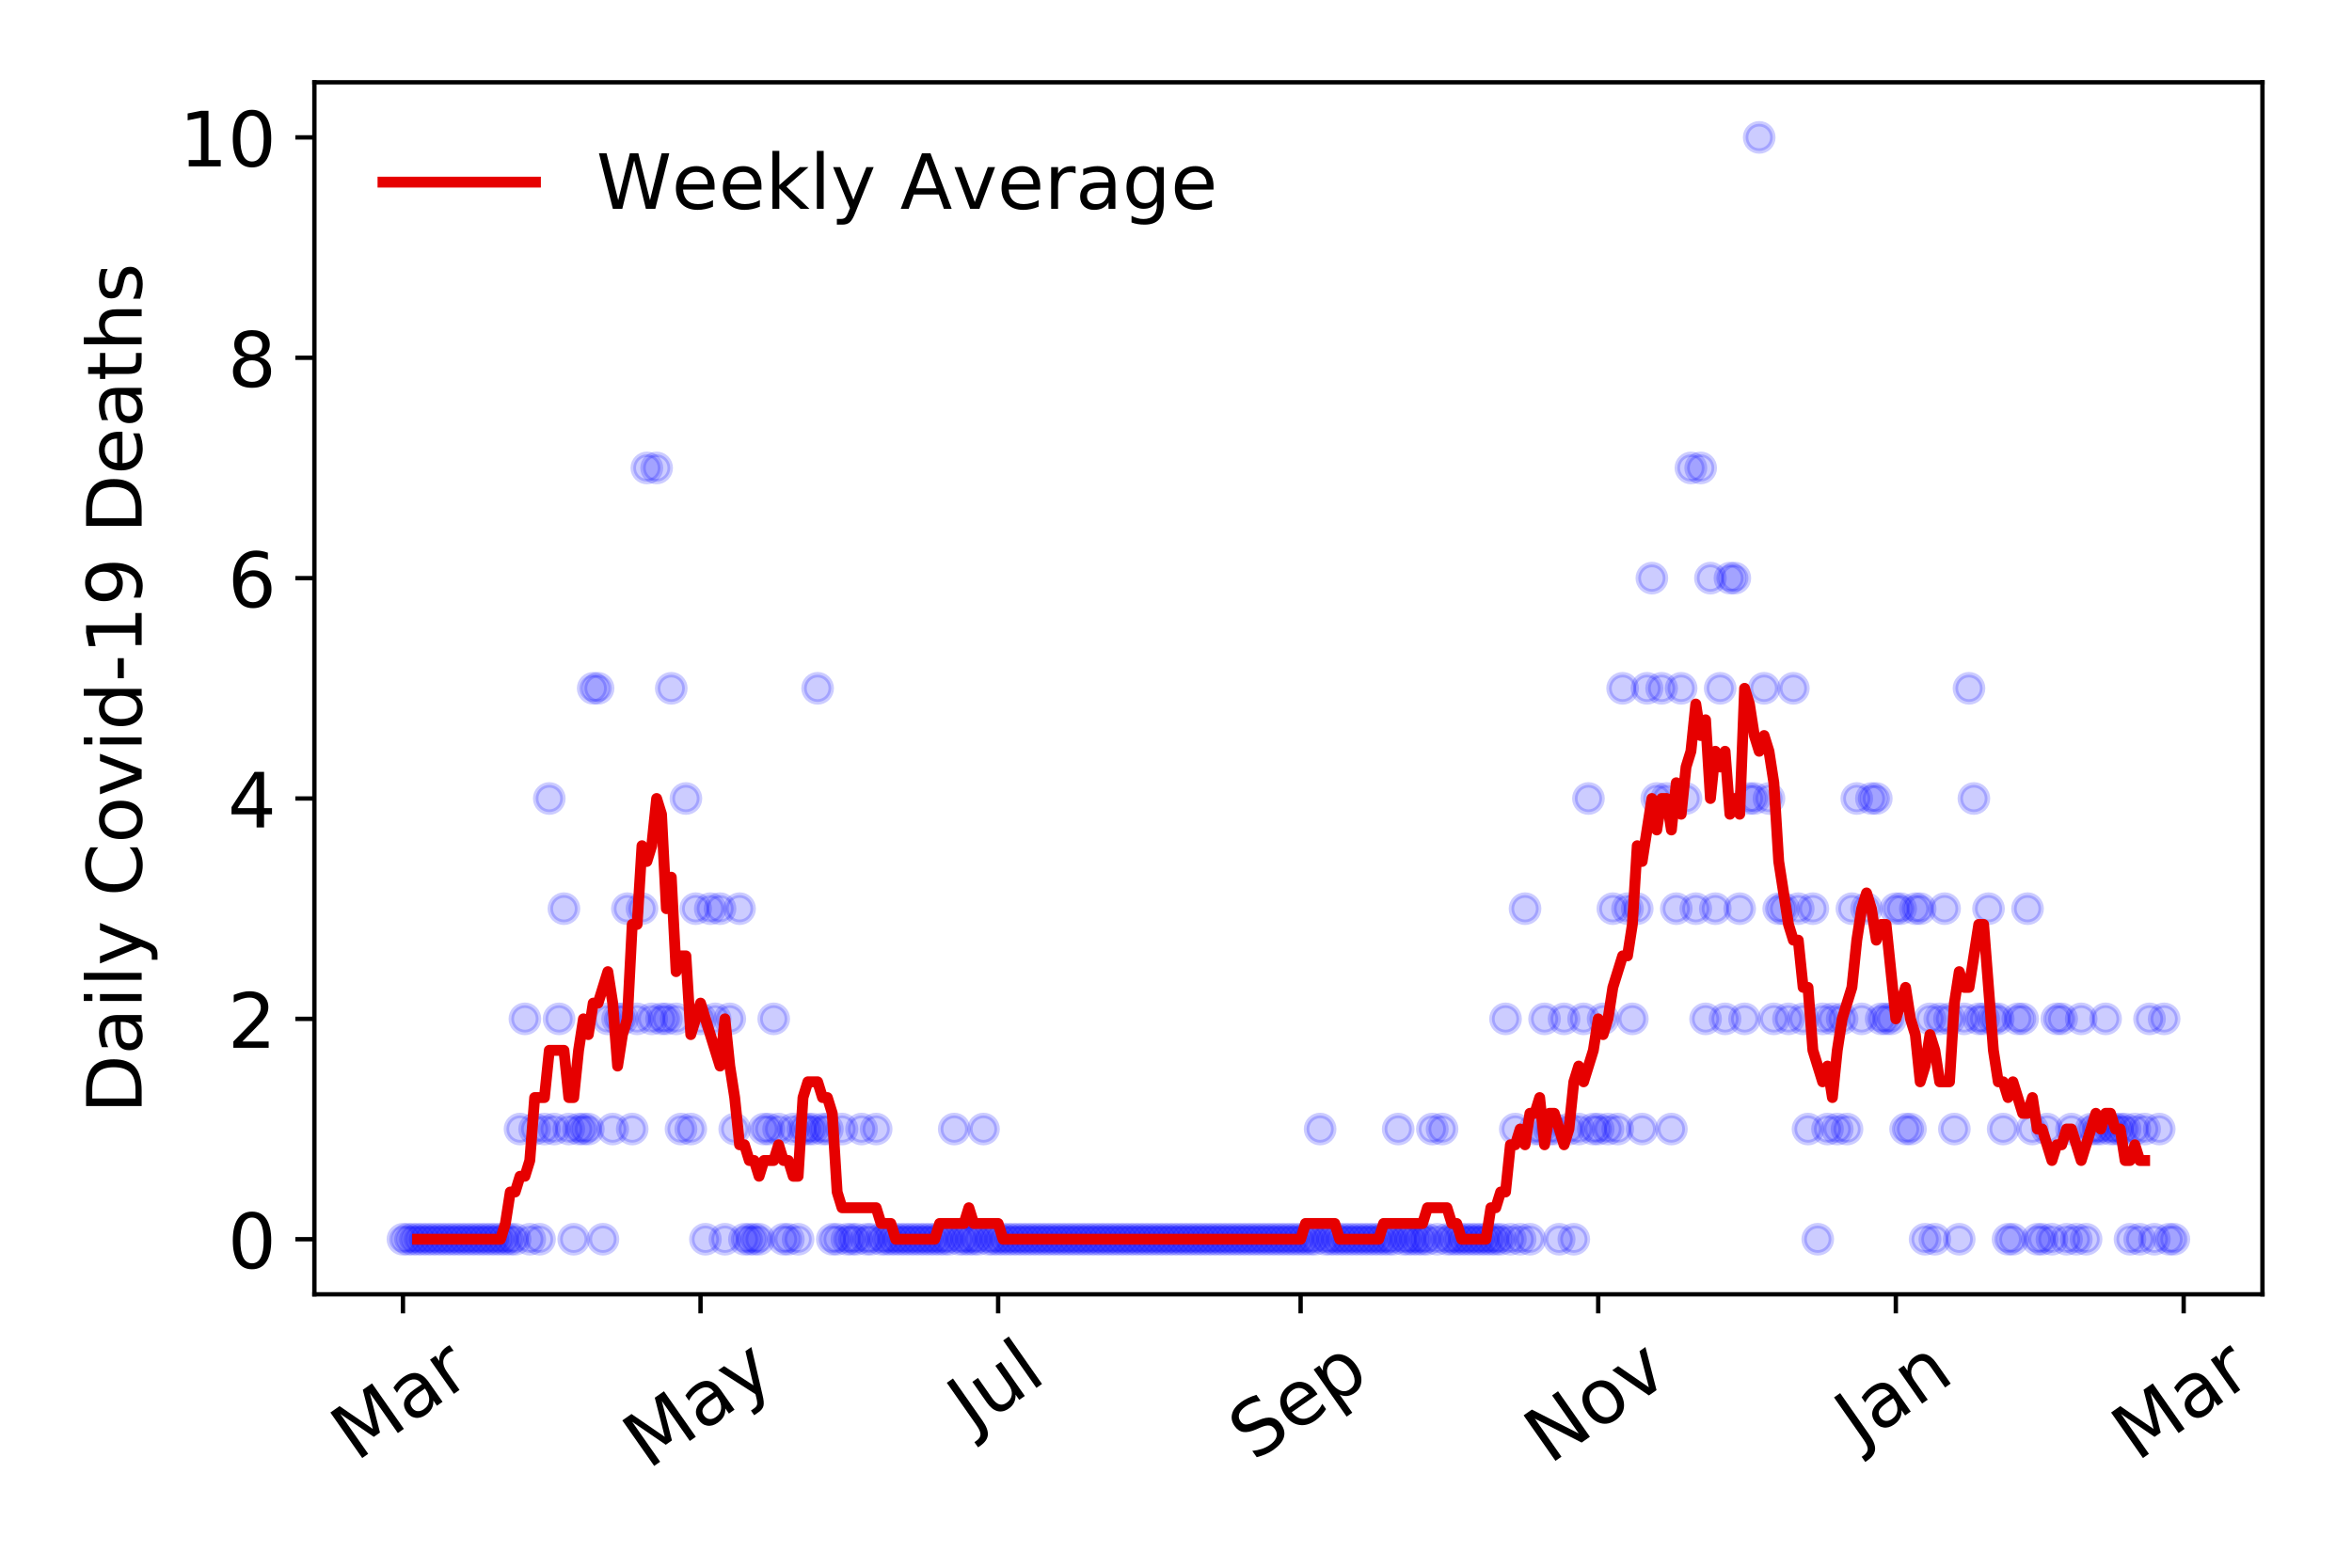 <?xml version="1.0" encoding="utf-8" standalone="no"?>
<!DOCTYPE svg PUBLIC "-//W3C//DTD SVG 1.1//EN"
  "http://www.w3.org/Graphics/SVG/1.1/DTD/svg11.dtd">
<!-- Created with matplotlib (https://matplotlib.org/) -->
<svg height="288pt" version="1.1" viewBox="0 0 432 288" width="432pt" xmlns="http://www.w3.org/2000/svg" xmlns:xlink="http://www.w3.org/1999/xlink">
 <defs>
  <style type="text/css">
*{stroke-linecap:butt;stroke-linejoin:round;}
  </style>
 </defs>
 <g id="figure_1">
  <g id="patch_1">
   <path d="M 0 288 
L 432 288 
L 432 0 
L 0 0 
z
" style="fill:#ffffff;"/>
  </g>
  <g id="axes_1">
   <g id="patch_2">
    <path d="M 57.745 237.778 
L 415.552 237.778 
L 415.552 15.12 
L 57.745 15.12 
z
" style="fill:#ffffff;"/>
   </g>
   <g id="matplotlib.axis_1">
    <g id="xtick_1">
     <g id="line2d_1">
      <defs>
       <path d="M 0 0 
L 0 3.5 
" id="mc69c3f04bd" style="stroke:#000000;stroke-width:0.8;"/>
      </defs>
      <g>
       <use style="stroke:#000000;stroke-width:0.8;" x="74.009" xlink:href="#mc69c3f04bd" y="237.778"/>
      </g>
     </g>
     <g id="text_1">
      <!-- Mar -->
      <defs>
       <path d="M 9.812 72.906 
L 24.516 72.906 
L 43.109 23.297 
L 61.812 72.906 
L 76.516 72.906 
L 76.516 0 
L 66.891 0 
L 66.891 64.016 
L 48.094 14.016 
L 38.188 14.016 
L 19.391 64.016 
L 19.391 0 
L 9.812 0 
z
" id="DejaVuSans-77"/>
       <path d="M 34.281 27.484 
Q 23.391 27.484 19.188 25 
Q 14.984 22.516 14.984 16.5 
Q 14.984 11.719 18.141 8.906 
Q 21.297 6.109 26.703 6.109 
Q 34.188 6.109 38.703 11.406 
Q 43.219 16.703 43.219 25.484 
L 43.219 27.484 
z
M 52.203 31.203 
L 52.203 0 
L 43.219 0 
L 43.219 8.297 
Q 40.141 3.328 35.547 0.953 
Q 30.953 -1.422 24.312 -1.422 
Q 15.922 -1.422 10.953 3.297 
Q 6 8.016 6 15.922 
Q 6 25.141 12.172 29.828 
Q 18.359 34.516 30.609 34.516 
L 43.219 34.516 
L 43.219 35.406 
Q 43.219 41.609 39.141 45 
Q 35.062 48.391 27.688 48.391 
Q 23 48.391 18.547 47.266 
Q 14.109 46.141 10.016 43.891 
L 10.016 52.203 
Q 14.938 54.109 19.578 55.047 
Q 24.219 56 28.609 56 
Q 40.484 56 46.344 49.844 
Q 52.203 43.703 52.203 31.203 
z
" id="DejaVuSans-97"/>
       <path d="M 41.109 46.297 
Q 39.594 47.172 37.812 47.578 
Q 36.031 48 33.891 48 
Q 26.266 48 22.188 43.047 
Q 18.109 38.094 18.109 28.812 
L 18.109 0 
L 9.078 0 
L 9.078 54.688 
L 18.109 54.688 
L 18.109 46.188 
Q 20.953 51.172 25.484 53.578 
Q 30.031 56 36.531 56 
Q 37.453 56 38.578 55.875 
Q 39.703 55.766 41.062 55.516 
z
" id="DejaVuSans-114"/>
      </defs>
      <g transform="translate(65.406 268.643)rotate(-35)scale(0.14 -0.14)">
       <use xlink:href="#DejaVuSans-77"/>
       <use x="86.279" xlink:href="#DejaVuSans-97"/>
       <use x="147.559" xlink:href="#DejaVuSans-114"/>
      </g>
     </g>
    </g>
    <g id="xtick_2">
     <g id="line2d_2">
      <g>
       <use style="stroke:#000000;stroke-width:0.8;" x="128.67" xlink:href="#mc69c3f04bd" y="237.778"/>
      </g>
     </g>
     <g id="text_2">
      <!-- May -->
      <defs>
       <path d="M 32.172 -5.078 
Q 28.375 -14.844 24.75 -17.812 
Q 21.141 -20.797 15.094 -20.797 
L 7.906 -20.797 
L 7.906 -13.281 
L 13.188 -13.281 
Q 16.891 -13.281 18.938 -11.516 
Q 21 -9.766 23.484 -3.219 
L 25.094 0.875 
L 2.984 54.688 
L 12.5 54.688 
L 29.594 11.922 
L 46.688 54.688 
L 56.203 54.688 
z
" id="DejaVuSans-121"/>
      </defs>
      <g transform="translate(119.031 270.094)rotate(-35)scale(0.14 -0.14)">
       <use xlink:href="#DejaVuSans-77"/>
       <use x="86.279" xlink:href="#DejaVuSans-97"/>
       <use x="147.559" xlink:href="#DejaVuSans-121"/>
      </g>
     </g>
    </g>
    <g id="xtick_3">
     <g id="line2d_3">
      <g>
       <use style="stroke:#000000;stroke-width:0.8;" x="183.332" xlink:href="#mc69c3f04bd" y="237.778"/>
      </g>
     </g>
     <g id="text_3">
      <!-- Jul -->
      <defs>
       <path d="M 9.812 72.906 
L 19.672 72.906 
L 19.672 5.078 
Q 19.672 -8.109 14.672 -14.062 
Q 9.672 -20.016 -1.422 -20.016 
L -5.172 -20.016 
L -5.172 -11.719 
L -2.094 -11.719 
Q 4.438 -11.719 7.125 -8.047 
Q 9.812 -4.391 9.812 5.078 
z
" id="DejaVuSans-74"/>
       <path d="M 8.5 21.578 
L 8.5 54.688 
L 17.484 54.688 
L 17.484 21.922 
Q 17.484 14.156 20.5 10.266 
Q 23.531 6.391 29.594 6.391 
Q 36.859 6.391 41.078 11.031 
Q 45.312 15.672 45.312 23.688 
L 45.312 54.688 
L 54.297 54.688 
L 54.297 0 
L 45.312 0 
L 45.312 8.406 
Q 42.047 3.422 37.719 1 
Q 33.406 -1.422 27.688 -1.422 
Q 18.266 -1.422 13.375 4.438 
Q 8.5 10.297 8.5 21.578 
z
M 31.109 56 
z
" id="DejaVuSans-117"/>
       <path d="M 9.422 75.984 
L 18.406 75.984 
L 18.406 0 
L 9.422 0 
z
" id="DejaVuSans-108"/>
      </defs>
      <g transform="translate(178.629 263.181)rotate(-35)scale(0.14 -0.14)">
       <use xlink:href="#DejaVuSans-74"/>
       <use x="29.492" xlink:href="#DejaVuSans-117"/>
       <use x="92.871" xlink:href="#DejaVuSans-108"/>
      </g>
     </g>
    </g>
    <g id="xtick_4">
     <g id="line2d_4">
      <g>
       <use style="stroke:#000000;stroke-width:0.8;" x="238.889" xlink:href="#mc69c3f04bd" y="237.778"/>
      </g>
     </g>
     <g id="text_4">
      <!-- Sep -->
      <defs>
       <path d="M 53.516 70.516 
L 53.516 60.891 
Q 47.906 63.578 42.922 64.891 
Q 37.938 66.219 33.297 66.219 
Q 25.25 66.219 20.875 63.094 
Q 16.5 59.969 16.5 54.203 
Q 16.5 49.359 19.406 46.891 
Q 22.312 44.438 30.422 42.922 
L 36.375 41.703 
Q 47.406 39.594 52.656 34.297 
Q 57.906 29 57.906 20.125 
Q 57.906 9.516 50.797 4.047 
Q 43.703 -1.422 29.984 -1.422 
Q 24.812 -1.422 18.969 -0.25 
Q 13.141 0.922 6.891 3.219 
L 6.891 13.375 
Q 12.891 10.016 18.656 8.297 
Q 24.422 6.594 29.984 6.594 
Q 38.422 6.594 43.016 9.906 
Q 47.609 13.234 47.609 19.391 
Q 47.609 24.75 44.312 27.781 
Q 41.016 30.812 33.5 32.328 
L 27.484 33.5 
Q 16.453 35.688 11.516 40.375 
Q 6.594 45.062 6.594 53.422 
Q 6.594 63.094 13.406 68.656 
Q 20.219 74.219 32.172 74.219 
Q 37.312 74.219 42.625 73.281 
Q 47.953 72.359 53.516 70.516 
z
" id="DejaVuSans-83"/>
       <path d="M 56.203 29.594 
L 56.203 25.203 
L 14.891 25.203 
Q 15.484 15.922 20.484 11.062 
Q 25.484 6.203 34.422 6.203 
Q 39.594 6.203 44.453 7.469 
Q 49.312 8.734 54.109 11.281 
L 54.109 2.781 
Q 49.266 0.734 44.188 -0.344 
Q 39.109 -1.422 33.891 -1.422 
Q 20.797 -1.422 13.156 6.188 
Q 5.516 13.812 5.516 26.812 
Q 5.516 40.234 12.766 48.109 
Q 20.016 56 32.328 56 
Q 43.359 56 49.781 48.891 
Q 56.203 41.797 56.203 29.594 
z
M 47.219 32.234 
Q 47.125 39.594 43.094 43.984 
Q 39.062 48.391 32.422 48.391 
Q 24.906 48.391 20.391 44.141 
Q 15.875 39.891 15.188 32.172 
z
" id="DejaVuSans-101"/>
       <path d="M 18.109 8.203 
L 18.109 -20.797 
L 9.078 -20.797 
L 9.078 54.688 
L 18.109 54.688 
L 18.109 46.391 
Q 20.953 51.266 25.266 53.625 
Q 29.594 56 35.594 56 
Q 45.562 56 51.781 48.094 
Q 58.016 40.188 58.016 27.297 
Q 58.016 14.406 51.781 6.484 
Q 45.562 -1.422 35.594 -1.422 
Q 29.594 -1.422 25.266 0.953 
Q 20.953 3.328 18.109 8.203 
z
M 48.688 27.297 
Q 48.688 37.203 44.609 42.844 
Q 40.531 48.484 33.406 48.484 
Q 26.266 48.484 22.188 42.844 
Q 18.109 37.203 18.109 27.297 
Q 18.109 17.391 22.188 11.75 
Q 26.266 6.109 33.406 6.109 
Q 40.531 6.109 44.609 11.75 
Q 48.688 17.391 48.688 27.297 
z
" id="DejaVuSans-112"/>
      </defs>
      <g transform="translate(230.296 268.629)rotate(-35)scale(0.14 -0.14)">
       <use xlink:href="#DejaVuSans-83"/>
       <use x="63.477" xlink:href="#DejaVuSans-101"/>
       <use x="125" xlink:href="#DejaVuSans-112"/>
      </g>
     </g>
    </g>
    <g id="xtick_5">
     <g id="line2d_5">
      <g>
       <use style="stroke:#000000;stroke-width:0.8;" x="293.55" xlink:href="#mc69c3f04bd" y="237.778"/>
      </g>
     </g>
     <g id="text_5">
      <!-- Nov -->
      <defs>
       <path d="M 9.812 72.906 
L 23.094 72.906 
L 55.422 11.922 
L 55.422 72.906 
L 64.984 72.906 
L 64.984 0 
L 51.703 0 
L 19.391 60.984 
L 19.391 0 
L 9.812 0 
z
" id="DejaVuSans-78"/>
       <path d="M 30.609 48.391 
Q 23.391 48.391 19.188 42.75 
Q 14.984 37.109 14.984 27.297 
Q 14.984 17.484 19.156 11.844 
Q 23.344 6.203 30.609 6.203 
Q 37.797 6.203 41.984 11.859 
Q 46.188 17.531 46.188 27.297 
Q 46.188 37.016 41.984 42.703 
Q 37.797 48.391 30.609 48.391 
z
M 30.609 56 
Q 42.328 56 49.016 48.375 
Q 55.719 40.766 55.719 27.297 
Q 55.719 13.875 49.016 6.219 
Q 42.328 -1.422 30.609 -1.422 
Q 18.844 -1.422 12.172 6.219 
Q 5.516 13.875 5.516 27.297 
Q 5.516 40.766 12.172 48.375 
Q 18.844 56 30.609 56 
z
" id="DejaVuSans-111"/>
       <path d="M 2.984 54.688 
L 12.5 54.688 
L 29.594 8.797 
L 46.688 54.688 
L 56.203 54.688 
L 35.688 0 
L 23.484 0 
z
" id="DejaVuSans-118"/>
      </defs>
      <g transform="translate(284.574 269.166)rotate(-35)scale(0.14 -0.14)">
       <use xlink:href="#DejaVuSans-78"/>
       <use x="74.805" xlink:href="#DejaVuSans-111"/>
       <use x="135.986" xlink:href="#DejaVuSans-118"/>
      </g>
     </g>
    </g>
    <g id="xtick_6">
     <g id="line2d_6">
      <g>
       <use style="stroke:#000000;stroke-width:0.8;" x="348.212" xlink:href="#mc69c3f04bd" y="237.778"/>
      </g>
     </g>
     <g id="text_6">
      <!-- Jan -->
      <defs>
       <path d="M 54.891 33.016 
L 54.891 0 
L 45.906 0 
L 45.906 32.719 
Q 45.906 40.484 42.875 44.328 
Q 39.844 48.188 33.797 48.188 
Q 26.516 48.188 22.312 43.547 
Q 18.109 38.922 18.109 30.906 
L 18.109 0 
L 9.078 0 
L 9.078 54.688 
L 18.109 54.688 
L 18.109 46.188 
Q 21.344 51.125 25.703 53.562 
Q 30.078 56 35.797 56 
Q 45.219 56 50.047 50.172 
Q 54.891 44.344 54.891 33.016 
z
" id="DejaVuSans-110"/>
      </defs>
      <g transform="translate(341.588 265.871)rotate(-35)scale(0.14 -0.14)">
       <use xlink:href="#DejaVuSans-74"/>
       <use x="29.492" xlink:href="#DejaVuSans-97"/>
       <use x="90.771" xlink:href="#DejaVuSans-110"/>
      </g>
     </g>
    </g>
    <g id="xtick_7">
     <g id="line2d_7">
      <g>
       <use style="stroke:#000000;stroke-width:0.8;" x="401.081" xlink:href="#mc69c3f04bd" y="237.778"/>
      </g>
     </g>
     <g id="text_7">
      <!-- Mar -->
      <g transform="translate(392.478 268.643)rotate(-35)scale(0.14 -0.14)">
       <use xlink:href="#DejaVuSans-77"/>
       <use x="86.279" xlink:href="#DejaVuSans-97"/>
       <use x="147.559" xlink:href="#DejaVuSans-114"/>
      </g>
     </g>
    </g>
   </g>
   <g id="matplotlib.axis_2">
    <g id="ytick_1">
     <g id="line2d_8">
      <defs>
       <path d="M 0 0 
L -3.5 0 
" id="m0aa3a4f72b" style="stroke:#000000;stroke-width:0.8;"/>
      </defs>
      <g>
       <use style="stroke:#000000;stroke-width:0.8;" x="57.745" xlink:href="#m0aa3a4f72b" y="227.657"/>
      </g>
     </g>
     <g id="text_8">
      <!-- 0 -->
      <defs>
       <path d="M 31.781 66.406 
Q 24.172 66.406 20.328 58.906 
Q 16.5 51.422 16.5 36.375 
Q 16.5 21.391 20.328 13.891 
Q 24.172 6.391 31.781 6.391 
Q 39.453 6.391 43.281 13.891 
Q 47.125 21.391 47.125 36.375 
Q 47.125 51.422 43.281 58.906 
Q 39.453 66.406 31.781 66.406 
z
M 31.781 74.219 
Q 44.047 74.219 50.516 64.516 
Q 56.984 54.828 56.984 36.375 
Q 56.984 17.969 50.516 8.266 
Q 44.047 -1.422 31.781 -1.422 
Q 19.531 -1.422 13.062 8.266 
Q 6.594 17.969 6.594 36.375 
Q 6.594 54.828 13.062 64.516 
Q 19.531 74.219 31.781 74.219 
z
" id="DejaVuSans-48"/>
      </defs>
      <g transform="translate(41.837 232.976)scale(0.14 -0.14)">
       <use xlink:href="#DejaVuSans-48"/>
      </g>
     </g>
    </g>
    <g id="ytick_2">
     <g id="line2d_9">
      <g>
       <use style="stroke:#000000;stroke-width:0.8;" x="57.745" xlink:href="#m0aa3a4f72b" y="187.174"/>
      </g>
     </g>
     <g id="text_9">
      <!-- 2 -->
      <defs>
       <path d="M 19.188 8.297 
L 53.609 8.297 
L 53.609 0 
L 7.328 0 
L 7.328 8.297 
Q 12.938 14.109 22.625 23.891 
Q 32.328 33.688 34.812 36.531 
Q 39.547 41.844 41.422 45.531 
Q 43.312 49.219 43.312 52.781 
Q 43.312 58.594 39.234 62.25 
Q 35.156 65.922 28.609 65.922 
Q 23.969 65.922 18.812 64.312 
Q 13.672 62.703 7.812 59.422 
L 7.812 69.391 
Q 13.766 71.781 18.938 73 
Q 24.125 74.219 28.422 74.219 
Q 39.75 74.219 46.484 68.547 
Q 53.219 62.891 53.219 53.422 
Q 53.219 48.922 51.531 44.891 
Q 49.859 40.875 45.406 35.406 
Q 44.188 33.984 37.641 27.219 
Q 31.109 20.453 19.188 8.297 
z
" id="DejaVuSans-50"/>
      </defs>
      <g transform="translate(41.837 192.493)scale(0.14 -0.14)">
       <use xlink:href="#DejaVuSans-50"/>
      </g>
     </g>
    </g>
    <g id="ytick_3">
     <g id="line2d_10">
      <g>
       <use style="stroke:#000000;stroke-width:0.8;" x="57.745" xlink:href="#m0aa3a4f72b" y="146.691"/>
      </g>
     </g>
     <g id="text_10">
      <!-- 4 -->
      <defs>
       <path d="M 37.797 64.312 
L 12.891 25.391 
L 37.797 25.391 
z
M 35.203 72.906 
L 47.609 72.906 
L 47.609 25.391 
L 58.016 25.391 
L 58.016 17.188 
L 47.609 17.188 
L 47.609 0 
L 37.797 0 
L 37.797 17.188 
L 4.891 17.188 
L 4.891 26.703 
z
" id="DejaVuSans-52"/>
      </defs>
      <g transform="translate(41.837 152.01)scale(0.14 -0.14)">
       <use xlink:href="#DejaVuSans-52"/>
      </g>
     </g>
    </g>
    <g id="ytick_4">
     <g id="line2d_11">
      <g>
       <use style="stroke:#000000;stroke-width:0.8;" x="57.745" xlink:href="#m0aa3a4f72b" y="106.207"/>
      </g>
     </g>
     <g id="text_11">
      <!-- 6 -->
      <defs>
       <path d="M 33.016 40.375 
Q 26.375 40.375 22.484 35.828 
Q 18.609 31.297 18.609 23.391 
Q 18.609 15.531 22.484 10.953 
Q 26.375 6.391 33.016 6.391 
Q 39.656 6.391 43.531 10.953 
Q 47.406 15.531 47.406 23.391 
Q 47.406 31.297 43.531 35.828 
Q 39.656 40.375 33.016 40.375 
z
M 52.594 71.297 
L 52.594 62.312 
Q 48.875 64.062 45.094 64.984 
Q 41.312 65.922 37.594 65.922 
Q 27.828 65.922 22.672 59.328 
Q 17.531 52.734 16.797 39.406 
Q 19.672 43.656 24.016 45.922 
Q 28.375 48.188 33.594 48.188 
Q 44.578 48.188 50.953 41.516 
Q 57.328 34.859 57.328 23.391 
Q 57.328 12.156 50.688 5.359 
Q 44.047 -1.422 33.016 -1.422 
Q 20.359 -1.422 13.672 8.266 
Q 6.984 17.969 6.984 36.375 
Q 6.984 53.656 15.188 63.938 
Q 23.391 74.219 37.203 74.219 
Q 40.922 74.219 44.703 73.484 
Q 48.484 72.75 52.594 71.297 
z
" id="DejaVuSans-54"/>
      </defs>
      <g transform="translate(41.837 111.526)scale(0.14 -0.14)">
       <use xlink:href="#DejaVuSans-54"/>
      </g>
     </g>
    </g>
    <g id="ytick_5">
     <g id="line2d_12">
      <g>
       <use style="stroke:#000000;stroke-width:0.8;" x="57.745" xlink:href="#m0aa3a4f72b" y="65.724"/>
      </g>
     </g>
     <g id="text_12">
      <!-- 8 -->
      <defs>
       <path d="M 31.781 34.625 
Q 24.75 34.625 20.719 30.859 
Q 16.703 27.094 16.703 20.516 
Q 16.703 13.922 20.719 10.156 
Q 24.75 6.391 31.781 6.391 
Q 38.812 6.391 42.859 10.172 
Q 46.922 13.969 46.922 20.516 
Q 46.922 27.094 42.891 30.859 
Q 38.875 34.625 31.781 34.625 
z
M 21.922 38.812 
Q 15.578 40.375 12.031 44.719 
Q 8.5 49.078 8.5 55.328 
Q 8.5 64.062 14.719 69.141 
Q 20.953 74.219 31.781 74.219 
Q 42.672 74.219 48.875 69.141 
Q 55.078 64.062 55.078 55.328 
Q 55.078 49.078 51.531 44.719 
Q 48 40.375 41.703 38.812 
Q 48.828 37.156 52.797 32.312 
Q 56.781 27.484 56.781 20.516 
Q 56.781 9.906 50.312 4.234 
Q 43.844 -1.422 31.781 -1.422 
Q 19.734 -1.422 13.25 4.234 
Q 6.781 9.906 6.781 20.516 
Q 6.781 27.484 10.781 32.312 
Q 14.797 37.156 21.922 38.812 
z
M 18.312 54.391 
Q 18.312 48.734 21.844 45.562 
Q 25.391 42.391 31.781 42.391 
Q 38.141 42.391 41.719 45.562 
Q 45.312 48.734 45.312 54.391 
Q 45.312 60.062 41.719 63.234 
Q 38.141 66.406 31.781 66.406 
Q 25.391 66.406 21.844 63.234 
Q 18.312 60.062 18.312 54.391 
z
" id="DejaVuSans-56"/>
      </defs>
      <g transform="translate(41.837 71.043)scale(0.14 -0.14)">
       <use xlink:href="#DejaVuSans-56"/>
      </g>
     </g>
    </g>
    <g id="ytick_6">
     <g id="line2d_13">
      <g>
       <use style="stroke:#000000;stroke-width:0.8;" x="57.745" xlink:href="#m0aa3a4f72b" y="25.241"/>
      </g>
     </g>
     <g id="text_13">
      <!-- 10 -->
      <defs>
       <path d="M 12.406 8.297 
L 28.516 8.297 
L 28.516 63.922 
L 10.984 60.406 
L 10.984 69.391 
L 28.422 72.906 
L 38.281 72.906 
L 38.281 8.297 
L 54.391 8.297 
L 54.391 0 
L 12.406 0 
z
" id="DejaVuSans-49"/>
      </defs>
      <g transform="translate(32.93 30.56)scale(0.14 -0.14)">
       <use xlink:href="#DejaVuSans-49"/>
       <use x="63.623" xlink:href="#DejaVuSans-48"/>
      </g>
     </g>
    </g>
    <g id="text_14">
     <!-- Daily Covid-19 Deaths -->
     <defs>
      <path d="M 19.672 64.797 
L 19.672 8.109 
L 31.594 8.109 
Q 46.688 8.109 53.688 14.938 
Q 60.688 21.781 60.688 36.531 
Q 60.688 51.172 53.688 57.984 
Q 46.688 64.797 31.594 64.797 
z
M 9.812 72.906 
L 30.078 72.906 
Q 51.266 72.906 61.172 64.094 
Q 71.094 55.281 71.094 36.531 
Q 71.094 17.672 61.125 8.828 
Q 51.172 0 30.078 0 
L 9.812 0 
z
" id="DejaVuSans-68"/>
      <path d="M 9.422 54.688 
L 18.406 54.688 
L 18.406 0 
L 9.422 0 
z
M 9.422 75.984 
L 18.406 75.984 
L 18.406 64.594 
L 9.422 64.594 
z
" id="DejaVuSans-105"/>
      <path id="DejaVuSans-32"/>
      <path d="M 64.406 67.281 
L 64.406 56.891 
Q 59.422 61.531 53.781 63.812 
Q 48.141 66.109 41.797 66.109 
Q 29.297 66.109 22.656 58.469 
Q 16.016 50.828 16.016 36.375 
Q 16.016 21.969 22.656 14.328 
Q 29.297 6.688 41.797 6.688 
Q 48.141 6.688 53.781 8.984 
Q 59.422 11.281 64.406 15.922 
L 64.406 5.609 
Q 59.234 2.094 53.438 0.328 
Q 47.656 -1.422 41.219 -1.422 
Q 24.656 -1.422 15.125 8.703 
Q 5.609 18.844 5.609 36.375 
Q 5.609 53.953 15.125 64.078 
Q 24.656 74.219 41.219 74.219 
Q 47.75 74.219 53.531 72.484 
Q 59.328 70.75 64.406 67.281 
z
" id="DejaVuSans-67"/>
      <path d="M 45.406 46.391 
L 45.406 75.984 
L 54.391 75.984 
L 54.391 0 
L 45.406 0 
L 45.406 8.203 
Q 42.578 3.328 38.25 0.953 
Q 33.938 -1.422 27.875 -1.422 
Q 17.969 -1.422 11.734 6.484 
Q 5.516 14.406 5.516 27.297 
Q 5.516 40.188 11.734 48.094 
Q 17.969 56 27.875 56 
Q 33.938 56 38.25 53.625 
Q 42.578 51.266 45.406 46.391 
z
M 14.797 27.297 
Q 14.797 17.391 18.875 11.75 
Q 22.953 6.109 30.078 6.109 
Q 37.203 6.109 41.297 11.75 
Q 45.406 17.391 45.406 27.297 
Q 45.406 37.203 41.297 42.844 
Q 37.203 48.484 30.078 48.484 
Q 22.953 48.484 18.875 42.844 
Q 14.797 37.203 14.797 27.297 
z
" id="DejaVuSans-100"/>
      <path d="M 4.891 31.391 
L 31.203 31.391 
L 31.203 23.391 
L 4.891 23.391 
z
" id="DejaVuSans-45"/>
      <path d="M 10.984 1.516 
L 10.984 10.5 
Q 14.703 8.734 18.5 7.812 
Q 22.312 6.891 25.984 6.891 
Q 35.75 6.891 40.891 13.453 
Q 46.047 20.016 46.781 33.406 
Q 43.953 29.203 39.594 26.953 
Q 35.25 24.703 29.984 24.703 
Q 19.047 24.703 12.672 31.312 
Q 6.297 37.938 6.297 49.422 
Q 6.297 60.641 12.938 67.422 
Q 19.578 74.219 30.609 74.219 
Q 43.266 74.219 49.922 64.516 
Q 56.594 54.828 56.594 36.375 
Q 56.594 19.141 48.406 8.859 
Q 40.234 -1.422 26.422 -1.422 
Q 22.703 -1.422 18.891 -0.688 
Q 15.094 0.047 10.984 1.516 
z
M 30.609 32.422 
Q 37.25 32.422 41.125 36.953 
Q 45.016 41.5 45.016 49.422 
Q 45.016 57.281 41.125 61.844 
Q 37.25 66.406 30.609 66.406 
Q 23.969 66.406 20.094 61.844 
Q 16.219 57.281 16.219 49.422 
Q 16.219 41.5 20.094 36.953 
Q 23.969 32.422 30.609 32.422 
z
" id="DejaVuSans-57"/>
      <path d="M 18.312 70.219 
L 18.312 54.688 
L 36.812 54.688 
L 36.812 47.703 
L 18.312 47.703 
L 18.312 18.016 
Q 18.312 11.328 20.141 9.422 
Q 21.969 7.516 27.594 7.516 
L 36.812 7.516 
L 36.812 0 
L 27.594 0 
Q 17.188 0 13.234 3.875 
Q 9.281 7.766 9.281 18.016 
L 9.281 47.703 
L 2.688 47.703 
L 2.688 54.688 
L 9.281 54.688 
L 9.281 70.219 
z
" id="DejaVuSans-116"/>
      <path d="M 54.891 33.016 
L 54.891 0 
L 45.906 0 
L 45.906 32.719 
Q 45.906 40.484 42.875 44.328 
Q 39.844 48.188 33.797 48.188 
Q 26.516 48.188 22.312 43.547 
Q 18.109 38.922 18.109 30.906 
L 18.109 0 
L 9.078 0 
L 9.078 75.984 
L 18.109 75.984 
L 18.109 46.188 
Q 21.344 51.125 25.703 53.562 
Q 30.078 56 35.797 56 
Q 45.219 56 50.047 50.172 
Q 54.891 44.344 54.891 33.016 
z
" id="DejaVuSans-104"/>
      <path d="M 44.281 53.078 
L 44.281 44.578 
Q 40.484 46.531 36.375 47.5 
Q 32.281 48.484 27.875 48.484 
Q 21.188 48.484 17.844 46.438 
Q 14.5 44.391 14.5 40.281 
Q 14.5 37.156 16.891 35.375 
Q 19.281 33.594 26.516 31.984 
L 29.594 31.297 
Q 39.156 29.25 43.188 25.516 
Q 47.219 21.781 47.219 15.094 
Q 47.219 7.469 41.188 3.016 
Q 35.156 -1.422 24.609 -1.422 
Q 20.219 -1.422 15.453 -0.562 
Q 10.688 0.297 5.422 2 
L 5.422 11.281 
Q 10.406 8.688 15.234 7.391 
Q 20.062 6.109 24.812 6.109 
Q 31.156 6.109 34.562 8.281 
Q 37.984 10.453 37.984 14.406 
Q 37.984 18.062 35.516 20.016 
Q 33.062 21.969 24.703 23.781 
L 21.578 24.516 
Q 13.234 26.266 9.516 29.906 
Q 5.812 33.547 5.812 39.891 
Q 5.812 47.609 11.281 51.797 
Q 16.75 56 26.812 56 
Q 31.781 56 36.172 55.266 
Q 40.578 54.547 44.281 53.078 
z
" id="DejaVuSans-115"/>
     </defs>
     <g transform="translate(26.018 204.56)rotate(-90)scale(0.14 -0.14)">
      <use xlink:href="#DejaVuSans-68"/>
      <use x="77.002" xlink:href="#DejaVuSans-97"/>
      <use x="138.281" xlink:href="#DejaVuSans-105"/>
      <use x="166.064" xlink:href="#DejaVuSans-108"/>
      <use x="193.848" xlink:href="#DejaVuSans-121"/>
      <use x="253.027" xlink:href="#DejaVuSans-32"/>
      <use x="284.814" xlink:href="#DejaVuSans-67"/>
      <use x="354.639" xlink:href="#DejaVuSans-111"/>
      <use x="415.82" xlink:href="#DejaVuSans-118"/>
      <use x="475" xlink:href="#DejaVuSans-105"/>
      <use x="502.783" xlink:href="#DejaVuSans-100"/>
      <use x="566.26" xlink:href="#DejaVuSans-45"/>
      <use x="602.344" xlink:href="#DejaVuSans-49"/>
      <use x="665.967" xlink:href="#DejaVuSans-57"/>
      <use x="729.59" xlink:href="#DejaVuSans-32"/>
      <use x="761.377" xlink:href="#DejaVuSans-68"/>
      <use x="838.379" xlink:href="#DejaVuSans-101"/>
      <use x="899.902" xlink:href="#DejaVuSans-97"/>
      <use x="961.182" xlink:href="#DejaVuSans-116"/>
      <use x="1000.391" xlink:href="#DejaVuSans-104"/>
      <use x="1063.77" xlink:href="#DejaVuSans-115"/>
     </g>
    </g>
   </g>
   <g id="line2d_14">
    <defs>
     <path d="M 0 2.5 
C 0.663 2.5 1.299 2.237 1.768 1.768 
C 2.237 1.299 2.5 0.663 2.5 0 
C 2.5 -0.663 2.237 -1.299 1.768 -1.768 
C 1.299 -2.237 0.663 -2.5 0 -2.5 
C -0.663 -2.5 -1.299 -2.237 -1.768 -1.768 
C -2.237 -1.299 -2.5 -0.663 -2.5 0 
C -2.5 0.663 -2.237 1.299 -1.768 1.768 
C -1.299 2.237 -0.663 2.5 0 2.5 
z
" id="m4a9b76436c" style="stroke:#0000ff;stroke-opacity:0.2;"/>
    </defs>
    <g clip-path="url(#pfc0565d697)">
     <use style="fill:#0000ff;fill-opacity:0.2;stroke:#0000ff;stroke-opacity:0.2;" x="74.009" xlink:href="#m4a9b76436c" y="227.657"/>
     <use style="fill:#0000ff;fill-opacity:0.2;stroke:#0000ff;stroke-opacity:0.2;" x="74.905" xlink:href="#m4a9b76436c" y="227.657"/>
     <use style="fill:#0000ff;fill-opacity:0.2;stroke:#0000ff;stroke-opacity:0.2;" x="75.801" xlink:href="#m4a9b76436c" y="227.657"/>
     <use style="fill:#0000ff;fill-opacity:0.2;stroke:#0000ff;stroke-opacity:0.2;" x="76.697" xlink:href="#m4a9b76436c" y="227.657"/>
     <use style="fill:#0000ff;fill-opacity:0.2;stroke:#0000ff;stroke-opacity:0.2;" x="77.593" xlink:href="#m4a9b76436c" y="227.657"/>
     <use style="fill:#0000ff;fill-opacity:0.2;stroke:#0000ff;stroke-opacity:0.2;" x="78.489" xlink:href="#m4a9b76436c" y="227.657"/>
     <use style="fill:#0000ff;fill-opacity:0.2;stroke:#0000ff;stroke-opacity:0.2;" x="79.385" xlink:href="#m4a9b76436c" y="227.657"/>
     <use style="fill:#0000ff;fill-opacity:0.2;stroke:#0000ff;stroke-opacity:0.2;" x="80.282" xlink:href="#m4a9b76436c" y="227.657"/>
     <use style="fill:#0000ff;fill-opacity:0.2;stroke:#0000ff;stroke-opacity:0.2;" x="81.178" xlink:href="#m4a9b76436c" y="227.657"/>
     <use style="fill:#0000ff;fill-opacity:0.2;stroke:#0000ff;stroke-opacity:0.2;" x="82.074" xlink:href="#m4a9b76436c" y="227.657"/>
     <use style="fill:#0000ff;fill-opacity:0.2;stroke:#0000ff;stroke-opacity:0.2;" x="82.97" xlink:href="#m4a9b76436c" y="227.657"/>
     <use style="fill:#0000ff;fill-opacity:0.2;stroke:#0000ff;stroke-opacity:0.2;" x="83.866" xlink:href="#m4a9b76436c" y="227.657"/>
     <use style="fill:#0000ff;fill-opacity:0.2;stroke:#0000ff;stroke-opacity:0.2;" x="84.762" xlink:href="#m4a9b76436c" y="227.657"/>
     <use style="fill:#0000ff;fill-opacity:0.2;stroke:#0000ff;stroke-opacity:0.2;" x="85.658" xlink:href="#m4a9b76436c" y="227.657"/>
     <use style="fill:#0000ff;fill-opacity:0.2;stroke:#0000ff;stroke-opacity:0.2;" x="86.554" xlink:href="#m4a9b76436c" y="227.657"/>
     <use style="fill:#0000ff;fill-opacity:0.2;stroke:#0000ff;stroke-opacity:0.2;" x="87.45" xlink:href="#m4a9b76436c" y="227.657"/>
     <use style="fill:#0000ff;fill-opacity:0.2;stroke:#0000ff;stroke-opacity:0.2;" x="88.346" xlink:href="#m4a9b76436c" y="227.657"/>
     <use style="fill:#0000ff;fill-opacity:0.2;stroke:#0000ff;stroke-opacity:0.2;" x="89.242" xlink:href="#m4a9b76436c" y="227.657"/>
     <use style="fill:#0000ff;fill-opacity:0.2;stroke:#0000ff;stroke-opacity:0.2;" x="90.139" xlink:href="#m4a9b76436c" y="227.657"/>
     <use style="fill:#0000ff;fill-opacity:0.2;stroke:#0000ff;stroke-opacity:0.2;" x="91.035" xlink:href="#m4a9b76436c" y="227.657"/>
     <use style="fill:#0000ff;fill-opacity:0.2;stroke:#0000ff;stroke-opacity:0.2;" x="91.931" xlink:href="#m4a9b76436c" y="227.657"/>
     <use style="fill:#0000ff;fill-opacity:0.2;stroke:#0000ff;stroke-opacity:0.2;" x="92.827" xlink:href="#m4a9b76436c" y="227.657"/>
     <use style="fill:#0000ff;fill-opacity:0.2;stroke:#0000ff;stroke-opacity:0.2;" x="93.723" xlink:href="#m4a9b76436c" y="227.657"/>
     <use style="fill:#0000ff;fill-opacity:0.2;stroke:#0000ff;stroke-opacity:0.2;" x="94.619" xlink:href="#m4a9b76436c" y="227.657"/>
     <use style="fill:#0000ff;fill-opacity:0.2;stroke:#0000ff;stroke-opacity:0.2;" x="95.515" xlink:href="#m4a9b76436c" y="207.416"/>
     <use style="fill:#0000ff;fill-opacity:0.2;stroke:#0000ff;stroke-opacity:0.2;" x="96.411" xlink:href="#m4a9b76436c" y="187.174"/>
     <use style="fill:#0000ff;fill-opacity:0.2;stroke:#0000ff;stroke-opacity:0.2;" x="97.307" xlink:href="#m4a9b76436c" y="227.657"/>
     <use style="fill:#0000ff;fill-opacity:0.2;stroke:#0000ff;stroke-opacity:0.2;" x="98.203" xlink:href="#m4a9b76436c" y="207.416"/>
     <use style="fill:#0000ff;fill-opacity:0.2;stroke:#0000ff;stroke-opacity:0.2;" x="99.099" xlink:href="#m4a9b76436c" y="227.657"/>
     <use style="fill:#0000ff;fill-opacity:0.2;stroke:#0000ff;stroke-opacity:0.2;" x="99.995" xlink:href="#m4a9b76436c" y="207.416"/>
     <use style="fill:#0000ff;fill-opacity:0.2;stroke:#0000ff;stroke-opacity:0.2;" x="100.892" xlink:href="#m4a9b76436c" y="146.691"/>
     <use style="fill:#0000ff;fill-opacity:0.2;stroke:#0000ff;stroke-opacity:0.2;" x="101.788" xlink:href="#m4a9b76436c" y="207.416"/>
     <use style="fill:#0000ff;fill-opacity:0.2;stroke:#0000ff;stroke-opacity:0.2;" x="102.684" xlink:href="#m4a9b76436c" y="187.174"/>
     <use style="fill:#0000ff;fill-opacity:0.2;stroke:#0000ff;stroke-opacity:0.2;" x="103.58" xlink:href="#m4a9b76436c" y="166.932"/>
     <use style="fill:#0000ff;fill-opacity:0.2;stroke:#0000ff;stroke-opacity:0.2;" x="104.476" xlink:href="#m4a9b76436c" y="207.416"/>
     <use style="fill:#0000ff;fill-opacity:0.2;stroke:#0000ff;stroke-opacity:0.2;" x="105.372" xlink:href="#m4a9b76436c" y="227.657"/>
     <use style="fill:#0000ff;fill-opacity:0.2;stroke:#0000ff;stroke-opacity:0.2;" x="106.268" xlink:href="#m4a9b76436c" y="207.416"/>
     <use style="fill:#0000ff;fill-opacity:0.2;stroke:#0000ff;stroke-opacity:0.2;" x="107.164" xlink:href="#m4a9b76436c" y="207.416"/>
     <use style="fill:#0000ff;fill-opacity:0.2;stroke:#0000ff;stroke-opacity:0.2;" x="108.06" xlink:href="#m4a9b76436c" y="207.416"/>
     <use style="fill:#0000ff;fill-opacity:0.2;stroke:#0000ff;stroke-opacity:0.2;" x="108.956" xlink:href="#m4a9b76436c" y="126.449"/>
     <use style="fill:#0000ff;fill-opacity:0.2;stroke:#0000ff;stroke-opacity:0.2;" x="109.852" xlink:href="#m4a9b76436c" y="126.449"/>
     <use style="fill:#0000ff;fill-opacity:0.2;stroke:#0000ff;stroke-opacity:0.2;" x="110.749" xlink:href="#m4a9b76436c" y="227.657"/>
     <use style="fill:#0000ff;fill-opacity:0.2;stroke:#0000ff;stroke-opacity:0.2;" x="111.645" xlink:href="#m4a9b76436c" y="187.174"/>
     <use style="fill:#0000ff;fill-opacity:0.2;stroke:#0000ff;stroke-opacity:0.2;" x="112.541" xlink:href="#m4a9b76436c" y="207.416"/>
     <use style="fill:#0000ff;fill-opacity:0.2;stroke:#0000ff;stroke-opacity:0.2;" x="113.437" xlink:href="#m4a9b76436c" y="187.174"/>
     <use style="fill:#0000ff;fill-opacity:0.2;stroke:#0000ff;stroke-opacity:0.2;" x="114.333" xlink:href="#m4a9b76436c" y="187.174"/>
     <use style="fill:#0000ff;fill-opacity:0.2;stroke:#0000ff;stroke-opacity:0.2;" x="115.229" xlink:href="#m4a9b76436c" y="166.932"/>
     <use style="fill:#0000ff;fill-opacity:0.2;stroke:#0000ff;stroke-opacity:0.2;" x="116.125" xlink:href="#m4a9b76436c" y="207.416"/>
     <use style="fill:#0000ff;fill-opacity:0.2;stroke:#0000ff;stroke-opacity:0.2;" x="117.021" xlink:href="#m4a9b76436c" y="187.174"/>
     <use style="fill:#0000ff;fill-opacity:0.2;stroke:#0000ff;stroke-opacity:0.2;" x="117.917" xlink:href="#m4a9b76436c" y="166.932"/>
     <use style="fill:#0000ff;fill-opacity:0.2;stroke:#0000ff;stroke-opacity:0.2;" x="118.813" xlink:href="#m4a9b76436c" y="85.966"/>
     <use style="fill:#0000ff;fill-opacity:0.2;stroke:#0000ff;stroke-opacity:0.2;" x="119.709" xlink:href="#m4a9b76436c" y="187.174"/>
     <use style="fill:#0000ff;fill-opacity:0.2;stroke:#0000ff;stroke-opacity:0.2;" x="120.605" xlink:href="#m4a9b76436c" y="85.966"/>
     <use style="fill:#0000ff;fill-opacity:0.2;stroke:#0000ff;stroke-opacity:0.2;" x="121.502" xlink:href="#m4a9b76436c" y="187.174"/>
     <use style="fill:#0000ff;fill-opacity:0.2;stroke:#0000ff;stroke-opacity:0.2;" x="122.398" xlink:href="#m4a9b76436c" y="187.174"/>
     <use style="fill:#0000ff;fill-opacity:0.2;stroke:#0000ff;stroke-opacity:0.2;" x="123.294" xlink:href="#m4a9b76436c" y="126.449"/>
     <use style="fill:#0000ff;fill-opacity:0.2;stroke:#0000ff;stroke-opacity:0.2;" x="124.19" xlink:href="#m4a9b76436c" y="187.174"/>
     <use style="fill:#0000ff;fill-opacity:0.2;stroke:#0000ff;stroke-opacity:0.2;" x="125.086" xlink:href="#m4a9b76436c" y="207.416"/>
     <use style="fill:#0000ff;fill-opacity:0.2;stroke:#0000ff;stroke-opacity:0.2;" x="125.982" xlink:href="#m4a9b76436c" y="146.691"/>
     <use style="fill:#0000ff;fill-opacity:0.2;stroke:#0000ff;stroke-opacity:0.2;" x="126.878" xlink:href="#m4a9b76436c" y="207.416"/>
     <use style="fill:#0000ff;fill-opacity:0.2;stroke:#0000ff;stroke-opacity:0.2;" x="127.774" xlink:href="#m4a9b76436c" y="166.932"/>
     <use style="fill:#0000ff;fill-opacity:0.2;stroke:#0000ff;stroke-opacity:0.2;" x="128.67" xlink:href="#m4a9b76436c" y="187.174"/>
     <use style="fill:#0000ff;fill-opacity:0.2;stroke:#0000ff;stroke-opacity:0.2;" x="129.566" xlink:href="#m4a9b76436c" y="227.657"/>
     <use style="fill:#0000ff;fill-opacity:0.2;stroke:#0000ff;stroke-opacity:0.2;" x="130.462" xlink:href="#m4a9b76436c" y="166.932"/>
     <use style="fill:#0000ff;fill-opacity:0.2;stroke:#0000ff;stroke-opacity:0.2;" x="131.359" xlink:href="#m4a9b76436c" y="187.174"/>
     <use style="fill:#0000ff;fill-opacity:0.2;stroke:#0000ff;stroke-opacity:0.2;" x="132.255" xlink:href="#m4a9b76436c" y="166.932"/>
     <use style="fill:#0000ff;fill-opacity:0.2;stroke:#0000ff;stroke-opacity:0.2;" x="133.151" xlink:href="#m4a9b76436c" y="227.657"/>
     <use style="fill:#0000ff;fill-opacity:0.2;stroke:#0000ff;stroke-opacity:0.2;" x="134.047" xlink:href="#m4a9b76436c" y="187.174"/>
     <use style="fill:#0000ff;fill-opacity:0.2;stroke:#0000ff;stroke-opacity:0.2;" x="134.943" xlink:href="#m4a9b76436c" y="207.416"/>
     <use style="fill:#0000ff;fill-opacity:0.2;stroke:#0000ff;stroke-opacity:0.2;" x="135.839" xlink:href="#m4a9b76436c" y="166.932"/>
     <use style="fill:#0000ff;fill-opacity:0.2;stroke:#0000ff;stroke-opacity:0.2;" x="136.735" xlink:href="#m4a9b76436c" y="227.657"/>
     <use style="fill:#0000ff;fill-opacity:0.2;stroke:#0000ff;stroke-opacity:0.2;" x="137.631" xlink:href="#m4a9b76436c" y="227.657"/>
     <use style="fill:#0000ff;fill-opacity:0.2;stroke:#0000ff;stroke-opacity:0.2;" x="138.527" xlink:href="#m4a9b76436c" y="227.657"/>
     <use style="fill:#0000ff;fill-opacity:0.2;stroke:#0000ff;stroke-opacity:0.2;" x="139.423" xlink:href="#m4a9b76436c" y="227.657"/>
     <use style="fill:#0000ff;fill-opacity:0.2;stroke:#0000ff;stroke-opacity:0.2;" x="140.319" xlink:href="#m4a9b76436c" y="207.416"/>
     <use style="fill:#0000ff;fill-opacity:0.2;stroke:#0000ff;stroke-opacity:0.2;" x="141.215" xlink:href="#m4a9b76436c" y="207.416"/>
     <use style="fill:#0000ff;fill-opacity:0.2;stroke:#0000ff;stroke-opacity:0.2;" x="142.112" xlink:href="#m4a9b76436c" y="187.174"/>
     <use style="fill:#0000ff;fill-opacity:0.2;stroke:#0000ff;stroke-opacity:0.2;" x="143.008" xlink:href="#m4a9b76436c" y="207.416"/>
     <use style="fill:#0000ff;fill-opacity:0.2;stroke:#0000ff;stroke-opacity:0.2;" x="143.904" xlink:href="#m4a9b76436c" y="227.657"/>
     <use style="fill:#0000ff;fill-opacity:0.2;stroke:#0000ff;stroke-opacity:0.2;" x="144.8" xlink:href="#m4a9b76436c" y="227.657"/>
     <use style="fill:#0000ff;fill-opacity:0.2;stroke:#0000ff;stroke-opacity:0.2;" x="145.696" xlink:href="#m4a9b76436c" y="207.416"/>
     <use style="fill:#0000ff;fill-opacity:0.2;stroke:#0000ff;stroke-opacity:0.2;" x="146.592" xlink:href="#m4a9b76436c" y="227.657"/>
     <use style="fill:#0000ff;fill-opacity:0.2;stroke:#0000ff;stroke-opacity:0.2;" x="147.488" xlink:href="#m4a9b76436c" y="207.416"/>
     <use style="fill:#0000ff;fill-opacity:0.2;stroke:#0000ff;stroke-opacity:0.2;" x="148.384" xlink:href="#m4a9b76436c" y="207.416"/>
     <use style="fill:#0000ff;fill-opacity:0.2;stroke:#0000ff;stroke-opacity:0.2;" x="149.28" xlink:href="#m4a9b76436c" y="207.416"/>
     <use style="fill:#0000ff;fill-opacity:0.2;stroke:#0000ff;stroke-opacity:0.2;" x="150.176" xlink:href="#m4a9b76436c" y="126.449"/>
     <use style="fill:#0000ff;fill-opacity:0.2;stroke:#0000ff;stroke-opacity:0.2;" x="151.072" xlink:href="#m4a9b76436c" y="207.416"/>
     <use style="fill:#0000ff;fill-opacity:0.2;stroke:#0000ff;stroke-opacity:0.2;" x="151.969" xlink:href="#m4a9b76436c" y="207.416"/>
     <use style="fill:#0000ff;fill-opacity:0.2;stroke:#0000ff;stroke-opacity:0.2;" x="152.865" xlink:href="#m4a9b76436c" y="227.657"/>
     <use style="fill:#0000ff;fill-opacity:0.2;stroke:#0000ff;stroke-opacity:0.2;" x="153.761" xlink:href="#m4a9b76436c" y="227.657"/>
     <use style="fill:#0000ff;fill-opacity:0.2;stroke:#0000ff;stroke-opacity:0.2;" x="154.657" xlink:href="#m4a9b76436c" y="207.416"/>
     <use style="fill:#0000ff;fill-opacity:0.2;stroke:#0000ff;stroke-opacity:0.2;" x="155.553" xlink:href="#m4a9b76436c" y="227.657"/>
     <use style="fill:#0000ff;fill-opacity:0.2;stroke:#0000ff;stroke-opacity:0.2;" x="156.449" xlink:href="#m4a9b76436c" y="227.657"/>
     <use style="fill:#0000ff;fill-opacity:0.2;stroke:#0000ff;stroke-opacity:0.2;" x="157.345" xlink:href="#m4a9b76436c" y="227.657"/>
     <use style="fill:#0000ff;fill-opacity:0.2;stroke:#0000ff;stroke-opacity:0.2;" x="158.241" xlink:href="#m4a9b76436c" y="207.416"/>
     <use style="fill:#0000ff;fill-opacity:0.2;stroke:#0000ff;stroke-opacity:0.2;" x="159.137" xlink:href="#m4a9b76436c" y="227.657"/>
     <use style="fill:#0000ff;fill-opacity:0.2;stroke:#0000ff;stroke-opacity:0.2;" x="160.033" xlink:href="#m4a9b76436c" y="227.657"/>
     <use style="fill:#0000ff;fill-opacity:0.2;stroke:#0000ff;stroke-opacity:0.2;" x="160.929" xlink:href="#m4a9b76436c" y="207.416"/>
     <use style="fill:#0000ff;fill-opacity:0.2;stroke:#0000ff;stroke-opacity:0.2;" x="161.825" xlink:href="#m4a9b76436c" y="227.657"/>
     <use style="fill:#0000ff;fill-opacity:0.2;stroke:#0000ff;stroke-opacity:0.2;" x="162.722" xlink:href="#m4a9b76436c" y="227.657"/>
     <use style="fill:#0000ff;fill-opacity:0.2;stroke:#0000ff;stroke-opacity:0.2;" x="163.618" xlink:href="#m4a9b76436c" y="227.657"/>
     <use style="fill:#0000ff;fill-opacity:0.2;stroke:#0000ff;stroke-opacity:0.2;" x="164.514" xlink:href="#m4a9b76436c" y="227.657"/>
     <use style="fill:#0000ff;fill-opacity:0.2;stroke:#0000ff;stroke-opacity:0.2;" x="165.41" xlink:href="#m4a9b76436c" y="227.657"/>
     <use style="fill:#0000ff;fill-opacity:0.2;stroke:#0000ff;stroke-opacity:0.2;" x="166.306" xlink:href="#m4a9b76436c" y="227.657"/>
     <use style="fill:#0000ff;fill-opacity:0.2;stroke:#0000ff;stroke-opacity:0.2;" x="167.202" xlink:href="#m4a9b76436c" y="227.657"/>
     <use style="fill:#0000ff;fill-opacity:0.2;stroke:#0000ff;stroke-opacity:0.2;" x="168.098" xlink:href="#m4a9b76436c" y="227.657"/>
     <use style="fill:#0000ff;fill-opacity:0.2;stroke:#0000ff;stroke-opacity:0.2;" x="168.994" xlink:href="#m4a9b76436c" y="227.657"/>
     <use style="fill:#0000ff;fill-opacity:0.2;stroke:#0000ff;stroke-opacity:0.2;" x="169.89" xlink:href="#m4a9b76436c" y="227.657"/>
     <use style="fill:#0000ff;fill-opacity:0.2;stroke:#0000ff;stroke-opacity:0.2;" x="170.786" xlink:href="#m4a9b76436c" y="227.657"/>
     <use style="fill:#0000ff;fill-opacity:0.2;stroke:#0000ff;stroke-opacity:0.2;" x="171.682" xlink:href="#m4a9b76436c" y="227.657"/>
     <use style="fill:#0000ff;fill-opacity:0.2;stroke:#0000ff;stroke-opacity:0.2;" x="172.579" xlink:href="#m4a9b76436c" y="227.657"/>
     <use style="fill:#0000ff;fill-opacity:0.2;stroke:#0000ff;stroke-opacity:0.2;" x="173.475" xlink:href="#m4a9b76436c" y="227.657"/>
     <use style="fill:#0000ff;fill-opacity:0.2;stroke:#0000ff;stroke-opacity:0.2;" x="174.371" xlink:href="#m4a9b76436c" y="227.657"/>
     <use style="fill:#0000ff;fill-opacity:0.2;stroke:#0000ff;stroke-opacity:0.2;" x="175.267" xlink:href="#m4a9b76436c" y="207.416"/>
     <use style="fill:#0000ff;fill-opacity:0.2;stroke:#0000ff;stroke-opacity:0.2;" x="176.163" xlink:href="#m4a9b76436c" y="227.657"/>
     <use style="fill:#0000ff;fill-opacity:0.2;stroke:#0000ff;stroke-opacity:0.2;" x="177.059" xlink:href="#m4a9b76436c" y="227.657"/>
     <use style="fill:#0000ff;fill-opacity:0.2;stroke:#0000ff;stroke-opacity:0.2;" x="177.955" xlink:href="#m4a9b76436c" y="227.657"/>
     <use style="fill:#0000ff;fill-opacity:0.2;stroke:#0000ff;stroke-opacity:0.2;" x="178.851" xlink:href="#m4a9b76436c" y="227.657"/>
     <use style="fill:#0000ff;fill-opacity:0.2;stroke:#0000ff;stroke-opacity:0.2;" x="179.747" xlink:href="#m4a9b76436c" y="227.657"/>
     <use style="fill:#0000ff;fill-opacity:0.2;stroke:#0000ff;stroke-opacity:0.2;" x="180.643" xlink:href="#m4a9b76436c" y="207.416"/>
     <use style="fill:#0000ff;fill-opacity:0.2;stroke:#0000ff;stroke-opacity:0.2;" x="181.539" xlink:href="#m4a9b76436c" y="227.657"/>
     <use style="fill:#0000ff;fill-opacity:0.2;stroke:#0000ff;stroke-opacity:0.2;" x="182.435" xlink:href="#m4a9b76436c" y="227.657"/>
     <use style="fill:#0000ff;fill-opacity:0.2;stroke:#0000ff;stroke-opacity:0.2;" x="183.332" xlink:href="#m4a9b76436c" y="227.657"/>
     <use style="fill:#0000ff;fill-opacity:0.2;stroke:#0000ff;stroke-opacity:0.2;" x="184.228" xlink:href="#m4a9b76436c" y="227.657"/>
     <use style="fill:#0000ff;fill-opacity:0.2;stroke:#0000ff;stroke-opacity:0.2;" x="185.124" xlink:href="#m4a9b76436c" y="227.657"/>
     <use style="fill:#0000ff;fill-opacity:0.2;stroke:#0000ff;stroke-opacity:0.2;" x="186.02" xlink:href="#m4a9b76436c" y="227.657"/>
     <use style="fill:#0000ff;fill-opacity:0.2;stroke:#0000ff;stroke-opacity:0.2;" x="186.916" xlink:href="#m4a9b76436c" y="227.657"/>
     <use style="fill:#0000ff;fill-opacity:0.2;stroke:#0000ff;stroke-opacity:0.2;" x="187.812" xlink:href="#m4a9b76436c" y="227.657"/>
     <use style="fill:#0000ff;fill-opacity:0.2;stroke:#0000ff;stroke-opacity:0.2;" x="188.708" xlink:href="#m4a9b76436c" y="227.657"/>
     <use style="fill:#0000ff;fill-opacity:0.2;stroke:#0000ff;stroke-opacity:0.2;" x="189.604" xlink:href="#m4a9b76436c" y="227.657"/>
     <use style="fill:#0000ff;fill-opacity:0.2;stroke:#0000ff;stroke-opacity:0.2;" x="190.5" xlink:href="#m4a9b76436c" y="227.657"/>
     <use style="fill:#0000ff;fill-opacity:0.2;stroke:#0000ff;stroke-opacity:0.2;" x="191.396" xlink:href="#m4a9b76436c" y="227.657"/>
     <use style="fill:#0000ff;fill-opacity:0.2;stroke:#0000ff;stroke-opacity:0.2;" x="192.292" xlink:href="#m4a9b76436c" y="227.657"/>
     <use style="fill:#0000ff;fill-opacity:0.2;stroke:#0000ff;stroke-opacity:0.2;" x="193.189" xlink:href="#m4a9b76436c" y="227.657"/>
     <use style="fill:#0000ff;fill-opacity:0.2;stroke:#0000ff;stroke-opacity:0.2;" x="194.085" xlink:href="#m4a9b76436c" y="227.657"/>
     <use style="fill:#0000ff;fill-opacity:0.2;stroke:#0000ff;stroke-opacity:0.2;" x="194.981" xlink:href="#m4a9b76436c" y="227.657"/>
     <use style="fill:#0000ff;fill-opacity:0.2;stroke:#0000ff;stroke-opacity:0.2;" x="195.877" xlink:href="#m4a9b76436c" y="227.657"/>
     <use style="fill:#0000ff;fill-opacity:0.2;stroke:#0000ff;stroke-opacity:0.2;" x="196.773" xlink:href="#m4a9b76436c" y="227.657"/>
     <use style="fill:#0000ff;fill-opacity:0.2;stroke:#0000ff;stroke-opacity:0.2;" x="197.669" xlink:href="#m4a9b76436c" y="227.657"/>
     <use style="fill:#0000ff;fill-opacity:0.2;stroke:#0000ff;stroke-opacity:0.2;" x="198.565" xlink:href="#m4a9b76436c" y="227.657"/>
     <use style="fill:#0000ff;fill-opacity:0.2;stroke:#0000ff;stroke-opacity:0.2;" x="199.461" xlink:href="#m4a9b76436c" y="227.657"/>
     <use style="fill:#0000ff;fill-opacity:0.2;stroke:#0000ff;stroke-opacity:0.2;" x="200.357" xlink:href="#m4a9b76436c" y="227.657"/>
     <use style="fill:#0000ff;fill-opacity:0.2;stroke:#0000ff;stroke-opacity:0.2;" x="201.253" xlink:href="#m4a9b76436c" y="227.657"/>
     <use style="fill:#0000ff;fill-opacity:0.2;stroke:#0000ff;stroke-opacity:0.2;" x="202.149" xlink:href="#m4a9b76436c" y="227.657"/>
     <use style="fill:#0000ff;fill-opacity:0.2;stroke:#0000ff;stroke-opacity:0.2;" x="203.045" xlink:href="#m4a9b76436c" y="227.657"/>
     <use style="fill:#0000ff;fill-opacity:0.2;stroke:#0000ff;stroke-opacity:0.2;" x="203.942" xlink:href="#m4a9b76436c" y="227.657"/>
     <use style="fill:#0000ff;fill-opacity:0.2;stroke:#0000ff;stroke-opacity:0.2;" x="204.838" xlink:href="#m4a9b76436c" y="227.657"/>
     <use style="fill:#0000ff;fill-opacity:0.2;stroke:#0000ff;stroke-opacity:0.2;" x="205.734" xlink:href="#m4a9b76436c" y="227.657"/>
     <use style="fill:#0000ff;fill-opacity:0.2;stroke:#0000ff;stroke-opacity:0.2;" x="206.63" xlink:href="#m4a9b76436c" y="227.657"/>
     <use style="fill:#0000ff;fill-opacity:0.2;stroke:#0000ff;stroke-opacity:0.2;" x="207.526" xlink:href="#m4a9b76436c" y="227.657"/>
     <use style="fill:#0000ff;fill-opacity:0.2;stroke:#0000ff;stroke-opacity:0.2;" x="208.422" xlink:href="#m4a9b76436c" y="227.657"/>
     <use style="fill:#0000ff;fill-opacity:0.2;stroke:#0000ff;stroke-opacity:0.2;" x="209.318" xlink:href="#m4a9b76436c" y="227.657"/>
     <use style="fill:#0000ff;fill-opacity:0.2;stroke:#0000ff;stroke-opacity:0.2;" x="210.214" xlink:href="#m4a9b76436c" y="227.657"/>
     <use style="fill:#0000ff;fill-opacity:0.2;stroke:#0000ff;stroke-opacity:0.2;" x="211.11" xlink:href="#m4a9b76436c" y="227.657"/>
     <use style="fill:#0000ff;fill-opacity:0.2;stroke:#0000ff;stroke-opacity:0.2;" x="212.006" xlink:href="#m4a9b76436c" y="227.657"/>
     <use style="fill:#0000ff;fill-opacity:0.2;stroke:#0000ff;stroke-opacity:0.2;" x="212.902" xlink:href="#m4a9b76436c" y="227.657"/>
     <use style="fill:#0000ff;fill-opacity:0.2;stroke:#0000ff;stroke-opacity:0.2;" x="213.799" xlink:href="#m4a9b76436c" y="227.657"/>
     <use style="fill:#0000ff;fill-opacity:0.2;stroke:#0000ff;stroke-opacity:0.2;" x="214.695" xlink:href="#m4a9b76436c" y="227.657"/>
     <use style="fill:#0000ff;fill-opacity:0.2;stroke:#0000ff;stroke-opacity:0.2;" x="215.591" xlink:href="#m4a9b76436c" y="227.657"/>
     <use style="fill:#0000ff;fill-opacity:0.2;stroke:#0000ff;stroke-opacity:0.2;" x="216.487" xlink:href="#m4a9b76436c" y="227.657"/>
     <use style="fill:#0000ff;fill-opacity:0.2;stroke:#0000ff;stroke-opacity:0.2;" x="217.383" xlink:href="#m4a9b76436c" y="227.657"/>
     <use style="fill:#0000ff;fill-opacity:0.2;stroke:#0000ff;stroke-opacity:0.2;" x="218.279" xlink:href="#m4a9b76436c" y="227.657"/>
     <use style="fill:#0000ff;fill-opacity:0.2;stroke:#0000ff;stroke-opacity:0.2;" x="219.175" xlink:href="#m4a9b76436c" y="227.657"/>
     <use style="fill:#0000ff;fill-opacity:0.2;stroke:#0000ff;stroke-opacity:0.2;" x="220.071" xlink:href="#m4a9b76436c" y="227.657"/>
     <use style="fill:#0000ff;fill-opacity:0.2;stroke:#0000ff;stroke-opacity:0.2;" x="220.967" xlink:href="#m4a9b76436c" y="227.657"/>
     <use style="fill:#0000ff;fill-opacity:0.2;stroke:#0000ff;stroke-opacity:0.2;" x="221.863" xlink:href="#m4a9b76436c" y="227.657"/>
     <use style="fill:#0000ff;fill-opacity:0.2;stroke:#0000ff;stroke-opacity:0.2;" x="222.759" xlink:href="#m4a9b76436c" y="227.657"/>
     <use style="fill:#0000ff;fill-opacity:0.2;stroke:#0000ff;stroke-opacity:0.2;" x="223.655" xlink:href="#m4a9b76436c" y="227.657"/>
     <use style="fill:#0000ff;fill-opacity:0.2;stroke:#0000ff;stroke-opacity:0.2;" x="224.552" xlink:href="#m4a9b76436c" y="227.657"/>
     <use style="fill:#0000ff;fill-opacity:0.2;stroke:#0000ff;stroke-opacity:0.2;" x="225.448" xlink:href="#m4a9b76436c" y="227.657"/>
     <use style="fill:#0000ff;fill-opacity:0.2;stroke:#0000ff;stroke-opacity:0.2;" x="226.344" xlink:href="#m4a9b76436c" y="227.657"/>
     <use style="fill:#0000ff;fill-opacity:0.2;stroke:#0000ff;stroke-opacity:0.2;" x="227.24" xlink:href="#m4a9b76436c" y="227.657"/>
     <use style="fill:#0000ff;fill-opacity:0.2;stroke:#0000ff;stroke-opacity:0.2;" x="228.136" xlink:href="#m4a9b76436c" y="227.657"/>
     <use style="fill:#0000ff;fill-opacity:0.2;stroke:#0000ff;stroke-opacity:0.2;" x="229.032" xlink:href="#m4a9b76436c" y="227.657"/>
     <use style="fill:#0000ff;fill-opacity:0.2;stroke:#0000ff;stroke-opacity:0.2;" x="229.928" xlink:href="#m4a9b76436c" y="227.657"/>
     <use style="fill:#0000ff;fill-opacity:0.2;stroke:#0000ff;stroke-opacity:0.2;" x="230.824" xlink:href="#m4a9b76436c" y="227.657"/>
     <use style="fill:#0000ff;fill-opacity:0.2;stroke:#0000ff;stroke-opacity:0.2;" x="231.72" xlink:href="#m4a9b76436c" y="227.657"/>
     <use style="fill:#0000ff;fill-opacity:0.2;stroke:#0000ff;stroke-opacity:0.2;" x="232.616" xlink:href="#m4a9b76436c" y="227.657"/>
     <use style="fill:#0000ff;fill-opacity:0.2;stroke:#0000ff;stroke-opacity:0.2;" x="233.512" xlink:href="#m4a9b76436c" y="227.657"/>
     <use style="fill:#0000ff;fill-opacity:0.2;stroke:#0000ff;stroke-opacity:0.2;" x="234.409" xlink:href="#m4a9b76436c" y="227.657"/>
     <use style="fill:#0000ff;fill-opacity:0.2;stroke:#0000ff;stroke-opacity:0.2;" x="235.305" xlink:href="#m4a9b76436c" y="227.657"/>
     <use style="fill:#0000ff;fill-opacity:0.2;stroke:#0000ff;stroke-opacity:0.2;" x="236.201" xlink:href="#m4a9b76436c" y="227.657"/>
     <use style="fill:#0000ff;fill-opacity:0.2;stroke:#0000ff;stroke-opacity:0.2;" x="237.097" xlink:href="#m4a9b76436c" y="227.657"/>
     <use style="fill:#0000ff;fill-opacity:0.2;stroke:#0000ff;stroke-opacity:0.2;" x="237.993" xlink:href="#m4a9b76436c" y="227.657"/>
     <use style="fill:#0000ff;fill-opacity:0.2;stroke:#0000ff;stroke-opacity:0.2;" x="238.889" xlink:href="#m4a9b76436c" y="227.657"/>
     <use style="fill:#0000ff;fill-opacity:0.2;stroke:#0000ff;stroke-opacity:0.2;" x="239.785" xlink:href="#m4a9b76436c" y="227.657"/>
     <use style="fill:#0000ff;fill-opacity:0.2;stroke:#0000ff;stroke-opacity:0.2;" x="240.681" xlink:href="#m4a9b76436c" y="227.657"/>
     <use style="fill:#0000ff;fill-opacity:0.2;stroke:#0000ff;stroke-opacity:0.2;" x="241.577" xlink:href="#m4a9b76436c" y="227.657"/>
     <use style="fill:#0000ff;fill-opacity:0.2;stroke:#0000ff;stroke-opacity:0.2;" x="242.473" xlink:href="#m4a9b76436c" y="207.416"/>
     <use style="fill:#0000ff;fill-opacity:0.2;stroke:#0000ff;stroke-opacity:0.2;" x="243.369" xlink:href="#m4a9b76436c" y="227.657"/>
     <use style="fill:#0000ff;fill-opacity:0.2;stroke:#0000ff;stroke-opacity:0.2;" x="244.265" xlink:href="#m4a9b76436c" y="227.657"/>
     <use style="fill:#0000ff;fill-opacity:0.2;stroke:#0000ff;stroke-opacity:0.2;" x="245.162" xlink:href="#m4a9b76436c" y="227.657"/>
     <use style="fill:#0000ff;fill-opacity:0.2;stroke:#0000ff;stroke-opacity:0.2;" x="246.058" xlink:href="#m4a9b76436c" y="227.657"/>
     <use style="fill:#0000ff;fill-opacity:0.2;stroke:#0000ff;stroke-opacity:0.2;" x="246.954" xlink:href="#m4a9b76436c" y="227.657"/>
     <use style="fill:#0000ff;fill-opacity:0.2;stroke:#0000ff;stroke-opacity:0.2;" x="247.85" xlink:href="#m4a9b76436c" y="227.657"/>
     <use style="fill:#0000ff;fill-opacity:0.2;stroke:#0000ff;stroke-opacity:0.2;" x="248.746" xlink:href="#m4a9b76436c" y="227.657"/>
     <use style="fill:#0000ff;fill-opacity:0.2;stroke:#0000ff;stroke-opacity:0.2;" x="249.642" xlink:href="#m4a9b76436c" y="227.657"/>
     <use style="fill:#0000ff;fill-opacity:0.2;stroke:#0000ff;stroke-opacity:0.2;" x="250.538" xlink:href="#m4a9b76436c" y="227.657"/>
     <use style="fill:#0000ff;fill-opacity:0.2;stroke:#0000ff;stroke-opacity:0.2;" x="251.434" xlink:href="#m4a9b76436c" y="227.657"/>
     <use style="fill:#0000ff;fill-opacity:0.2;stroke:#0000ff;stroke-opacity:0.2;" x="252.33" xlink:href="#m4a9b76436c" y="227.657"/>
     <use style="fill:#0000ff;fill-opacity:0.2;stroke:#0000ff;stroke-opacity:0.2;" x="253.226" xlink:href="#m4a9b76436c" y="227.657"/>
     <use style="fill:#0000ff;fill-opacity:0.2;stroke:#0000ff;stroke-opacity:0.2;" x="254.122" xlink:href="#m4a9b76436c" y="227.657"/>
     <use style="fill:#0000ff;fill-opacity:0.2;stroke:#0000ff;stroke-opacity:0.2;" x="255.019" xlink:href="#m4a9b76436c" y="227.657"/>
     <use style="fill:#0000ff;fill-opacity:0.2;stroke:#0000ff;stroke-opacity:0.2;" x="255.915" xlink:href="#m4a9b76436c" y="227.657"/>
     <use style="fill:#0000ff;fill-opacity:0.2;stroke:#0000ff;stroke-opacity:0.2;" x="256.811" xlink:href="#m4a9b76436c" y="207.416"/>
     <use style="fill:#0000ff;fill-opacity:0.2;stroke:#0000ff;stroke-opacity:0.2;" x="257.707" xlink:href="#m4a9b76436c" y="227.657"/>
     <use style="fill:#0000ff;fill-opacity:0.2;stroke:#0000ff;stroke-opacity:0.2;" x="258.603" xlink:href="#m4a9b76436c" y="227.657"/>
     <use style="fill:#0000ff;fill-opacity:0.2;stroke:#0000ff;stroke-opacity:0.2;" x="259.499" xlink:href="#m4a9b76436c" y="227.657"/>
     <use style="fill:#0000ff;fill-opacity:0.2;stroke:#0000ff;stroke-opacity:0.2;" x="260.395" xlink:href="#m4a9b76436c" y="227.657"/>
     <use style="fill:#0000ff;fill-opacity:0.2;stroke:#0000ff;stroke-opacity:0.2;" x="261.291" xlink:href="#m4a9b76436c" y="227.657"/>
     <use style="fill:#0000ff;fill-opacity:0.2;stroke:#0000ff;stroke-opacity:0.2;" x="262.187" xlink:href="#m4a9b76436c" y="227.657"/>
     <use style="fill:#0000ff;fill-opacity:0.2;stroke:#0000ff;stroke-opacity:0.2;" x="263.083" xlink:href="#m4a9b76436c" y="207.416"/>
     <use style="fill:#0000ff;fill-opacity:0.2;stroke:#0000ff;stroke-opacity:0.2;" x="263.979" xlink:href="#m4a9b76436c" y="227.657"/>
     <use style="fill:#0000ff;fill-opacity:0.2;stroke:#0000ff;stroke-opacity:0.2;" x="264.875" xlink:href="#m4a9b76436c" y="207.416"/>
     <use style="fill:#0000ff;fill-opacity:0.2;stroke:#0000ff;stroke-opacity:0.2;" x="265.772" xlink:href="#m4a9b76436c" y="227.657"/>
     <use style="fill:#0000ff;fill-opacity:0.2;stroke:#0000ff;stroke-opacity:0.2;" x="266.668" xlink:href="#m4a9b76436c" y="227.657"/>
     <use style="fill:#0000ff;fill-opacity:0.2;stroke:#0000ff;stroke-opacity:0.2;" x="267.564" xlink:href="#m4a9b76436c" y="227.657"/>
     <use style="fill:#0000ff;fill-opacity:0.2;stroke:#0000ff;stroke-opacity:0.2;" x="268.46" xlink:href="#m4a9b76436c" y="227.657"/>
     <use style="fill:#0000ff;fill-opacity:0.2;stroke:#0000ff;stroke-opacity:0.2;" x="269.356" xlink:href="#m4a9b76436c" y="227.657"/>
     <use style="fill:#0000ff;fill-opacity:0.2;stroke:#0000ff;stroke-opacity:0.2;" x="270.252" xlink:href="#m4a9b76436c" y="227.657"/>
     <use style="fill:#0000ff;fill-opacity:0.2;stroke:#0000ff;stroke-opacity:0.2;" x="271.148" xlink:href="#m4a9b76436c" y="227.657"/>
     <use style="fill:#0000ff;fill-opacity:0.2;stroke:#0000ff;stroke-opacity:0.2;" x="272.044" xlink:href="#m4a9b76436c" y="227.657"/>
     <use style="fill:#0000ff;fill-opacity:0.2;stroke:#0000ff;stroke-opacity:0.2;" x="272.94" xlink:href="#m4a9b76436c" y="227.657"/>
     <use style="fill:#0000ff;fill-opacity:0.2;stroke:#0000ff;stroke-opacity:0.2;" x="273.836" xlink:href="#m4a9b76436c" y="227.657"/>
     <use style="fill:#0000ff;fill-opacity:0.2;stroke:#0000ff;stroke-opacity:0.2;" x="274.732" xlink:href="#m4a9b76436c" y="227.657"/>
     <use style="fill:#0000ff;fill-opacity:0.2;stroke:#0000ff;stroke-opacity:0.2;" x="275.628" xlink:href="#m4a9b76436c" y="227.657"/>
     <use style="fill:#0000ff;fill-opacity:0.2;stroke:#0000ff;stroke-opacity:0.2;" x="276.525" xlink:href="#m4a9b76436c" y="187.174"/>
     <use style="fill:#0000ff;fill-opacity:0.2;stroke:#0000ff;stroke-opacity:0.2;" x="277.421" xlink:href="#m4a9b76436c" y="227.657"/>
     <use style="fill:#0000ff;fill-opacity:0.2;stroke:#0000ff;stroke-opacity:0.2;" x="278.317" xlink:href="#m4a9b76436c" y="207.416"/>
     <use style="fill:#0000ff;fill-opacity:0.2;stroke:#0000ff;stroke-opacity:0.2;" x="279.213" xlink:href="#m4a9b76436c" y="227.657"/>
     <use style="fill:#0000ff;fill-opacity:0.2;stroke:#0000ff;stroke-opacity:0.2;" x="280.109" xlink:href="#m4a9b76436c" y="166.932"/>
     <use style="fill:#0000ff;fill-opacity:0.2;stroke:#0000ff;stroke-opacity:0.2;" x="281.005" xlink:href="#m4a9b76436c" y="227.657"/>
     <use style="fill:#0000ff;fill-opacity:0.2;stroke:#0000ff;stroke-opacity:0.2;" x="281.901" xlink:href="#m4a9b76436c" y="207.416"/>
     <use style="fill:#0000ff;fill-opacity:0.2;stroke:#0000ff;stroke-opacity:0.2;" x="282.797" xlink:href="#m4a9b76436c" y="207.416"/>
     <use style="fill:#0000ff;fill-opacity:0.2;stroke:#0000ff;stroke-opacity:0.2;" x="283.693" xlink:href="#m4a9b76436c" y="187.174"/>
     <use style="fill:#0000ff;fill-opacity:0.2;stroke:#0000ff;stroke-opacity:0.2;" x="284.589" xlink:href="#m4a9b76436c" y="207.416"/>
     <use style="fill:#0000ff;fill-opacity:0.2;stroke:#0000ff;stroke-opacity:0.2;" x="285.485" xlink:href="#m4a9b76436c" y="207.416"/>
     <use style="fill:#0000ff;fill-opacity:0.2;stroke:#0000ff;stroke-opacity:0.2;" x="286.382" xlink:href="#m4a9b76436c" y="227.657"/>
     <use style="fill:#0000ff;fill-opacity:0.2;stroke:#0000ff;stroke-opacity:0.2;" x="287.278" xlink:href="#m4a9b76436c" y="187.174"/>
     <use style="fill:#0000ff;fill-opacity:0.2;stroke:#0000ff;stroke-opacity:0.2;" x="288.174" xlink:href="#m4a9b76436c" y="207.416"/>
     <use style="fill:#0000ff;fill-opacity:0.2;stroke:#0000ff;stroke-opacity:0.2;" x="289.07" xlink:href="#m4a9b76436c" y="227.657"/>
     <use style="fill:#0000ff;fill-opacity:0.2;stroke:#0000ff;stroke-opacity:0.2;" x="289.966" xlink:href="#m4a9b76436c" y="207.416"/>
     <use style="fill:#0000ff;fill-opacity:0.2;stroke:#0000ff;stroke-opacity:0.2;" x="290.862" xlink:href="#m4a9b76436c" y="187.174"/>
     <use style="fill:#0000ff;fill-opacity:0.2;stroke:#0000ff;stroke-opacity:0.2;" x="291.758" xlink:href="#m4a9b76436c" y="146.691"/>
     <use style="fill:#0000ff;fill-opacity:0.2;stroke:#0000ff;stroke-opacity:0.2;" x="292.654" xlink:href="#m4a9b76436c" y="207.416"/>
     <use style="fill:#0000ff;fill-opacity:0.2;stroke:#0000ff;stroke-opacity:0.2;" x="293.55" xlink:href="#m4a9b76436c" y="207.416"/>
     <use style="fill:#0000ff;fill-opacity:0.2;stroke:#0000ff;stroke-opacity:0.2;" x="294.446" xlink:href="#m4a9b76436c" y="187.174"/>
     <use style="fill:#0000ff;fill-opacity:0.2;stroke:#0000ff;stroke-opacity:0.2;" x="295.342" xlink:href="#m4a9b76436c" y="207.416"/>
     <use style="fill:#0000ff;fill-opacity:0.2;stroke:#0000ff;stroke-opacity:0.2;" x="296.238" xlink:href="#m4a9b76436c" y="166.932"/>
     <use style="fill:#0000ff;fill-opacity:0.2;stroke:#0000ff;stroke-opacity:0.2;" x="297.135" xlink:href="#m4a9b76436c" y="207.416"/>
     <use style="fill:#0000ff;fill-opacity:0.2;stroke:#0000ff;stroke-opacity:0.2;" x="298.031" xlink:href="#m4a9b76436c" y="126.449"/>
     <use style="fill:#0000ff;fill-opacity:0.2;stroke:#0000ff;stroke-opacity:0.2;" x="298.927" xlink:href="#m4a9b76436c" y="166.932"/>
     <use style="fill:#0000ff;fill-opacity:0.2;stroke:#0000ff;stroke-opacity:0.2;" x="299.823" xlink:href="#m4a9b76436c" y="187.174"/>
     <use style="fill:#0000ff;fill-opacity:0.2;stroke:#0000ff;stroke-opacity:0.2;" x="300.719" xlink:href="#m4a9b76436c" y="166.932"/>
     <use style="fill:#0000ff;fill-opacity:0.2;stroke:#0000ff;stroke-opacity:0.2;" x="301.615" xlink:href="#m4a9b76436c" y="207.416"/>
     <use style="fill:#0000ff;fill-opacity:0.2;stroke:#0000ff;stroke-opacity:0.2;" x="302.511" xlink:href="#m4a9b76436c" y="126.449"/>
     <use style="fill:#0000ff;fill-opacity:0.2;stroke:#0000ff;stroke-opacity:0.2;" x="303.407" xlink:href="#m4a9b76436c" y="106.207"/>
     <use style="fill:#0000ff;fill-opacity:0.2;stroke:#0000ff;stroke-opacity:0.2;" x="304.303" xlink:href="#m4a9b76436c" y="146.691"/>
     <use style="fill:#0000ff;fill-opacity:0.2;stroke:#0000ff;stroke-opacity:0.2;" x="305.199" xlink:href="#m4a9b76436c" y="126.449"/>
     <use style="fill:#0000ff;fill-opacity:0.2;stroke:#0000ff;stroke-opacity:0.2;" x="306.095" xlink:href="#m4a9b76436c" y="146.691"/>
     <use style="fill:#0000ff;fill-opacity:0.2;stroke:#0000ff;stroke-opacity:0.2;" x="306.992" xlink:href="#m4a9b76436c" y="207.416"/>
     <use style="fill:#0000ff;fill-opacity:0.2;stroke:#0000ff;stroke-opacity:0.2;" x="307.888" xlink:href="#m4a9b76436c" y="166.932"/>
     <use style="fill:#0000ff;fill-opacity:0.2;stroke:#0000ff;stroke-opacity:0.2;" x="308.784" xlink:href="#m4a9b76436c" y="126.449"/>
     <use style="fill:#0000ff;fill-opacity:0.2;stroke:#0000ff;stroke-opacity:0.2;" x="309.68" xlink:href="#m4a9b76436c" y="146.691"/>
     <use style="fill:#0000ff;fill-opacity:0.2;stroke:#0000ff;stroke-opacity:0.2;" x="310.576" xlink:href="#m4a9b76436c" y="85.966"/>
     <use style="fill:#0000ff;fill-opacity:0.2;stroke:#0000ff;stroke-opacity:0.2;" x="311.472" xlink:href="#m4a9b76436c" y="166.932"/>
     <use style="fill:#0000ff;fill-opacity:0.2;stroke:#0000ff;stroke-opacity:0.2;" x="312.368" xlink:href="#m4a9b76436c" y="85.966"/>
     <use style="fill:#0000ff;fill-opacity:0.2;stroke:#0000ff;stroke-opacity:0.2;" x="313.264" xlink:href="#m4a9b76436c" y="187.174"/>
     <use style="fill:#0000ff;fill-opacity:0.2;stroke:#0000ff;stroke-opacity:0.2;" x="314.16" xlink:href="#m4a9b76436c" y="106.207"/>
     <use style="fill:#0000ff;fill-opacity:0.2;stroke:#0000ff;stroke-opacity:0.2;" x="315.056" xlink:href="#m4a9b76436c" y="166.932"/>
     <use style="fill:#0000ff;fill-opacity:0.2;stroke:#0000ff;stroke-opacity:0.2;" x="315.952" xlink:href="#m4a9b76436c" y="126.449"/>
     <use style="fill:#0000ff;fill-opacity:0.2;stroke:#0000ff;stroke-opacity:0.2;" x="316.848" xlink:href="#m4a9b76436c" y="187.174"/>
     <use style="fill:#0000ff;fill-opacity:0.2;stroke:#0000ff;stroke-opacity:0.2;" x="317.745" xlink:href="#m4a9b76436c" y="106.207"/>
     <use style="fill:#0000ff;fill-opacity:0.2;stroke:#0000ff;stroke-opacity:0.2;" x="318.641" xlink:href="#m4a9b76436c" y="106.207"/>
     <use style="fill:#0000ff;fill-opacity:0.2;stroke:#0000ff;stroke-opacity:0.2;" x="319.537" xlink:href="#m4a9b76436c" y="166.932"/>
     <use style="fill:#0000ff;fill-opacity:0.2;stroke:#0000ff;stroke-opacity:0.2;" x="320.433" xlink:href="#m4a9b76436c" y="187.174"/>
     <use style="fill:#0000ff;fill-opacity:0.2;stroke:#0000ff;stroke-opacity:0.2;" x="321.329" xlink:href="#m4a9b76436c" y="146.691"/>
     <use style="fill:#0000ff;fill-opacity:0.2;stroke:#0000ff;stroke-opacity:0.2;" x="322.225" xlink:href="#m4a9b76436c" y="146.691"/>
     <use style="fill:#0000ff;fill-opacity:0.2;stroke:#0000ff;stroke-opacity:0.2;" x="323.121" xlink:href="#m4a9b76436c" y="25.241"/>
     <use style="fill:#0000ff;fill-opacity:0.2;stroke:#0000ff;stroke-opacity:0.2;" x="324.017" xlink:href="#m4a9b76436c" y="126.449"/>
     <use style="fill:#0000ff;fill-opacity:0.2;stroke:#0000ff;stroke-opacity:0.2;" x="324.913" xlink:href="#m4a9b76436c" y="146.691"/>
     <use style="fill:#0000ff;fill-opacity:0.2;stroke:#0000ff;stroke-opacity:0.2;" x="325.809" xlink:href="#m4a9b76436c" y="187.174"/>
     <use style="fill:#0000ff;fill-opacity:0.2;stroke:#0000ff;stroke-opacity:0.2;" x="326.705" xlink:href="#m4a9b76436c" y="166.932"/>
     <use style="fill:#0000ff;fill-opacity:0.2;stroke:#0000ff;stroke-opacity:0.2;" x="327.602" xlink:href="#m4a9b76436c" y="166.932"/>
     <use style="fill:#0000ff;fill-opacity:0.2;stroke:#0000ff;stroke-opacity:0.2;" x="328.498" xlink:href="#m4a9b76436c" y="187.174"/>
     <use style="fill:#0000ff;fill-opacity:0.2;stroke:#0000ff;stroke-opacity:0.2;" x="329.394" xlink:href="#m4a9b76436c" y="126.449"/>
     <use style="fill:#0000ff;fill-opacity:0.2;stroke:#0000ff;stroke-opacity:0.2;" x="330.29" xlink:href="#m4a9b76436c" y="166.932"/>
     <use style="fill:#0000ff;fill-opacity:0.2;stroke:#0000ff;stroke-opacity:0.2;" x="331.186" xlink:href="#m4a9b76436c" y="187.174"/>
     <use style="fill:#0000ff;fill-opacity:0.2;stroke:#0000ff;stroke-opacity:0.2;" x="332.082" xlink:href="#m4a9b76436c" y="207.416"/>
     <use style="fill:#0000ff;fill-opacity:0.2;stroke:#0000ff;stroke-opacity:0.2;" x="332.978" xlink:href="#m4a9b76436c" y="166.932"/>
     <use style="fill:#0000ff;fill-opacity:0.2;stroke:#0000ff;stroke-opacity:0.2;" x="333.874" xlink:href="#m4a9b76436c" y="227.657"/>
     <use style="fill:#0000ff;fill-opacity:0.2;stroke:#0000ff;stroke-opacity:0.2;" x="334.77" xlink:href="#m4a9b76436c" y="187.174"/>
     <use style="fill:#0000ff;fill-opacity:0.2;stroke:#0000ff;stroke-opacity:0.2;" x="335.666" xlink:href="#m4a9b76436c" y="207.416"/>
     <use style="fill:#0000ff;fill-opacity:0.2;stroke:#0000ff;stroke-opacity:0.2;" x="336.562" xlink:href="#m4a9b76436c" y="187.174"/>
     <use style="fill:#0000ff;fill-opacity:0.2;stroke:#0000ff;stroke-opacity:0.2;" x="337.458" xlink:href="#m4a9b76436c" y="207.416"/>
     <use style="fill:#0000ff;fill-opacity:0.2;stroke:#0000ff;stroke-opacity:0.2;" x="338.355" xlink:href="#m4a9b76436c" y="187.174"/>
     <use style="fill:#0000ff;fill-opacity:0.2;stroke:#0000ff;stroke-opacity:0.2;" x="339.251" xlink:href="#m4a9b76436c" y="207.416"/>
     <use style="fill:#0000ff;fill-opacity:0.2;stroke:#0000ff;stroke-opacity:0.2;" x="340.147" xlink:href="#m4a9b76436c" y="166.932"/>
     <use style="fill:#0000ff;fill-opacity:0.2;stroke:#0000ff;stroke-opacity:0.2;" x="341.043" xlink:href="#m4a9b76436c" y="146.691"/>
     <use style="fill:#0000ff;fill-opacity:0.2;stroke:#0000ff;stroke-opacity:0.2;" x="341.939" xlink:href="#m4a9b76436c" y="187.174"/>
     <use style="fill:#0000ff;fill-opacity:0.2;stroke:#0000ff;stroke-opacity:0.2;" x="342.835" xlink:href="#m4a9b76436c" y="166.932"/>
     <use style="fill:#0000ff;fill-opacity:0.2;stroke:#0000ff;stroke-opacity:0.2;" x="343.731" xlink:href="#m4a9b76436c" y="146.691"/>
     <use style="fill:#0000ff;fill-opacity:0.2;stroke:#0000ff;stroke-opacity:0.2;" x="344.627" xlink:href="#m4a9b76436c" y="146.691"/>
     <use style="fill:#0000ff;fill-opacity:0.2;stroke:#0000ff;stroke-opacity:0.2;" x="345.523" xlink:href="#m4a9b76436c" y="187.174"/>
     <use style="fill:#0000ff;fill-opacity:0.2;stroke:#0000ff;stroke-opacity:0.2;" x="346.419" xlink:href="#m4a9b76436c" y="187.174"/>
     <use style="fill:#0000ff;fill-opacity:0.2;stroke:#0000ff;stroke-opacity:0.2;" x="347.315" xlink:href="#m4a9b76436c" y="187.174"/>
     <use style="fill:#0000ff;fill-opacity:0.2;stroke:#0000ff;stroke-opacity:0.2;" x="348.212" xlink:href="#m4a9b76436c" y="166.932"/>
     <use style="fill:#0000ff;fill-opacity:0.2;stroke:#0000ff;stroke-opacity:0.2;" x="349.108" xlink:href="#m4a9b76436c" y="166.932"/>
     <use style="fill:#0000ff;fill-opacity:0.2;stroke:#0000ff;stroke-opacity:0.2;" x="350.004" xlink:href="#m4a9b76436c" y="207.416"/>
     <use style="fill:#0000ff;fill-opacity:0.2;stroke:#0000ff;stroke-opacity:0.2;" x="350.9" xlink:href="#m4a9b76436c" y="207.416"/>
     <use style="fill:#0000ff;fill-opacity:0.2;stroke:#0000ff;stroke-opacity:0.2;" x="351.796" xlink:href="#m4a9b76436c" y="166.932"/>
     <use style="fill:#0000ff;fill-opacity:0.2;stroke:#0000ff;stroke-opacity:0.2;" x="352.692" xlink:href="#m4a9b76436c" y="166.932"/>
     <use style="fill:#0000ff;fill-opacity:0.2;stroke:#0000ff;stroke-opacity:0.2;" x="353.588" xlink:href="#m4a9b76436c" y="227.657"/>
     <use style="fill:#0000ff;fill-opacity:0.2;stroke:#0000ff;stroke-opacity:0.2;" x="354.484" xlink:href="#m4a9b76436c" y="187.174"/>
     <use style="fill:#0000ff;fill-opacity:0.2;stroke:#0000ff;stroke-opacity:0.2;" x="355.38" xlink:href="#m4a9b76436c" y="227.657"/>
     <use style="fill:#0000ff;fill-opacity:0.2;stroke:#0000ff;stroke-opacity:0.2;" x="356.276" xlink:href="#m4a9b76436c" y="187.174"/>
     <use style="fill:#0000ff;fill-opacity:0.2;stroke:#0000ff;stroke-opacity:0.2;" x="357.172" xlink:href="#m4a9b76436c" y="166.932"/>
     <use style="fill:#0000ff;fill-opacity:0.2;stroke:#0000ff;stroke-opacity:0.2;" x="358.068" xlink:href="#m4a9b76436c" y="187.174"/>
     <use style="fill:#0000ff;fill-opacity:0.2;stroke:#0000ff;stroke-opacity:0.2;" x="358.965" xlink:href="#m4a9b76436c" y="207.416"/>
     <use style="fill:#0000ff;fill-opacity:0.2;stroke:#0000ff;stroke-opacity:0.2;" x="359.861" xlink:href="#m4a9b76436c" y="227.657"/>
     <use style="fill:#0000ff;fill-opacity:0.2;stroke:#0000ff;stroke-opacity:0.2;" x="360.757" xlink:href="#m4a9b76436c" y="187.174"/>
     <use style="fill:#0000ff;fill-opacity:0.2;stroke:#0000ff;stroke-opacity:0.2;" x="361.653" xlink:href="#m4a9b76436c" y="126.449"/>
     <use style="fill:#0000ff;fill-opacity:0.2;stroke:#0000ff;stroke-opacity:0.2;" x="362.549" xlink:href="#m4a9b76436c" y="146.691"/>
     <use style="fill:#0000ff;fill-opacity:0.2;stroke:#0000ff;stroke-opacity:0.2;" x="363.445" xlink:href="#m4a9b76436c" y="187.174"/>
     <use style="fill:#0000ff;fill-opacity:0.2;stroke:#0000ff;stroke-opacity:0.2;" x="364.341" xlink:href="#m4a9b76436c" y="187.174"/>
     <use style="fill:#0000ff;fill-opacity:0.2;stroke:#0000ff;stroke-opacity:0.2;" x="365.237" xlink:href="#m4a9b76436c" y="166.932"/>
     <use style="fill:#0000ff;fill-opacity:0.2;stroke:#0000ff;stroke-opacity:0.2;" x="366.133" xlink:href="#m4a9b76436c" y="187.174"/>
     <use style="fill:#0000ff;fill-opacity:0.2;stroke:#0000ff;stroke-opacity:0.2;" x="367.029" xlink:href="#m4a9b76436c" y="187.174"/>
     <use style="fill:#0000ff;fill-opacity:0.2;stroke:#0000ff;stroke-opacity:0.2;" x="367.925" xlink:href="#m4a9b76436c" y="207.416"/>
     <use style="fill:#0000ff;fill-opacity:0.2;stroke:#0000ff;stroke-opacity:0.2;" x="368.822" xlink:href="#m4a9b76436c" y="227.657"/>
     <use style="fill:#0000ff;fill-opacity:0.2;stroke:#0000ff;stroke-opacity:0.2;" x="369.718" xlink:href="#m4a9b76436c" y="227.657"/>
     <use style="fill:#0000ff;fill-opacity:0.2;stroke:#0000ff;stroke-opacity:0.2;" x="370.614" xlink:href="#m4a9b76436c" y="187.174"/>
     <use style="fill:#0000ff;fill-opacity:0.2;stroke:#0000ff;stroke-opacity:0.2;" x="371.51" xlink:href="#m4a9b76436c" y="187.174"/>
     <use style="fill:#0000ff;fill-opacity:0.2;stroke:#0000ff;stroke-opacity:0.2;" x="372.406" xlink:href="#m4a9b76436c" y="166.932"/>
     <use style="fill:#0000ff;fill-opacity:0.2;stroke:#0000ff;stroke-opacity:0.2;" x="373.302" xlink:href="#m4a9b76436c" y="207.416"/>
     <use style="fill:#0000ff;fill-opacity:0.2;stroke:#0000ff;stroke-opacity:0.2;" x="374.198" xlink:href="#m4a9b76436c" y="227.657"/>
     <use style="fill:#0000ff;fill-opacity:0.2;stroke:#0000ff;stroke-opacity:0.2;" x="375.094" xlink:href="#m4a9b76436c" y="227.657"/>
     <use style="fill:#0000ff;fill-opacity:0.2;stroke:#0000ff;stroke-opacity:0.2;" x="375.99" xlink:href="#m4a9b76436c" y="207.416"/>
     <use style="fill:#0000ff;fill-opacity:0.2;stroke:#0000ff;stroke-opacity:0.2;" x="376.886" xlink:href="#m4a9b76436c" y="227.657"/>
     <use style="fill:#0000ff;fill-opacity:0.2;stroke:#0000ff;stroke-opacity:0.2;" x="377.782" xlink:href="#m4a9b76436c" y="187.174"/>
     <use style="fill:#0000ff;fill-opacity:0.2;stroke:#0000ff;stroke-opacity:0.2;" x="378.678" xlink:href="#m4a9b76436c" y="187.174"/>
     <use style="fill:#0000ff;fill-opacity:0.2;stroke:#0000ff;stroke-opacity:0.2;" x="379.575" xlink:href="#m4a9b76436c" y="227.657"/>
     <use style="fill:#0000ff;fill-opacity:0.2;stroke:#0000ff;stroke-opacity:0.2;" x="380.471" xlink:href="#m4a9b76436c" y="207.416"/>
     <use style="fill:#0000ff;fill-opacity:0.2;stroke:#0000ff;stroke-opacity:0.2;" x="381.367" xlink:href="#m4a9b76436c" y="227.657"/>
     <use style="fill:#0000ff;fill-opacity:0.2;stroke:#0000ff;stroke-opacity:0.2;" x="382.263" xlink:href="#m4a9b76436c" y="187.174"/>
     <use style="fill:#0000ff;fill-opacity:0.2;stroke:#0000ff;stroke-opacity:0.2;" x="383.159" xlink:href="#m4a9b76436c" y="227.657"/>
     <use style="fill:#0000ff;fill-opacity:0.2;stroke:#0000ff;stroke-opacity:0.2;" x="384.055" xlink:href="#m4a9b76436c" y="207.416"/>
     <use style="fill:#0000ff;fill-opacity:0.2;stroke:#0000ff;stroke-opacity:0.2;" x="384.951" xlink:href="#m4a9b76436c" y="207.416"/>
     <use style="fill:#0000ff;fill-opacity:0.2;stroke:#0000ff;stroke-opacity:0.2;" x="385.847" xlink:href="#m4a9b76436c" y="207.416"/>
     <use style="fill:#0000ff;fill-opacity:0.2;stroke:#0000ff;stroke-opacity:0.2;" x="386.743" xlink:href="#m4a9b76436c" y="187.174"/>
     <use style="fill:#0000ff;fill-opacity:0.2;stroke:#0000ff;stroke-opacity:0.2;" x="387.639" xlink:href="#m4a9b76436c" y="207.416"/>
     <use style="fill:#0000ff;fill-opacity:0.2;stroke:#0000ff;stroke-opacity:0.2;" x="388.535" xlink:href="#m4a9b76436c" y="207.416"/>
     <use style="fill:#0000ff;fill-opacity:0.2;stroke:#0000ff;stroke-opacity:0.2;" x="389.432" xlink:href="#m4a9b76436c" y="207.416"/>
     <use style="fill:#0000ff;fill-opacity:0.2;stroke:#0000ff;stroke-opacity:0.2;" x="390.328" xlink:href="#m4a9b76436c" y="207.416"/>
     <use style="fill:#0000ff;fill-opacity:0.2;stroke:#0000ff;stroke-opacity:0.2;" x="391.224" xlink:href="#m4a9b76436c" y="227.657"/>
     <use style="fill:#0000ff;fill-opacity:0.2;stroke:#0000ff;stroke-opacity:0.2;" x="392.12" xlink:href="#m4a9b76436c" y="207.416"/>
     <use style="fill:#0000ff;fill-opacity:0.2;stroke:#0000ff;stroke-opacity:0.2;" x="393.016" xlink:href="#m4a9b76436c" y="227.657"/>
     <use style="fill:#0000ff;fill-opacity:0.2;stroke:#0000ff;stroke-opacity:0.2;" x="393.912" xlink:href="#m4a9b76436c" y="207.416"/>
     <use style="fill:#0000ff;fill-opacity:0.2;stroke:#0000ff;stroke-opacity:0.2;" x="394.808" xlink:href="#m4a9b76436c" y="187.174"/>
     <use style="fill:#0000ff;fill-opacity:0.2;stroke:#0000ff;stroke-opacity:0.2;" x="395.704" xlink:href="#m4a9b76436c" y="227.657"/>
     <use style="fill:#0000ff;fill-opacity:0.2;stroke:#0000ff;stroke-opacity:0.2;" x="396.6" xlink:href="#m4a9b76436c" y="207.416"/>
     <use style="fill:#0000ff;fill-opacity:0.2;stroke:#0000ff;stroke-opacity:0.2;" x="397.496" xlink:href="#m4a9b76436c" y="187.174"/>
     <use style="fill:#0000ff;fill-opacity:0.2;stroke:#0000ff;stroke-opacity:0.2;" x="398.392" xlink:href="#m4a9b76436c" y="227.657"/>
     <use style="fill:#0000ff;fill-opacity:0.2;stroke:#0000ff;stroke-opacity:0.2;" x="399.288" xlink:href="#m4a9b76436c" y="227.657"/>
    </g>
   </g>
   <g id="line2d_15">
    <path clip-path="url(#pfc0565d697)" d="M 76.697 227.657 
L 91.931 227.657 
L 92.827 224.766 
L 93.723 218.982 
L 94.619 218.982 
L 95.515 216.091 
L 96.411 216.091 
L 97.307 213.199 
L 98.203 201.632 
L 99.995 201.632 
L 100.892 192.957 
L 103.58 192.957 
L 104.476 201.632 
L 105.372 201.632 
L 106.268 192.957 
L 107.164 187.174 
L 108.06 190.066 
L 108.956 184.282 
L 109.852 184.282 
L 111.645 178.499 
L 112.541 184.282 
L 113.437 195.849 
L 114.333 190.066 
L 115.229 187.174 
L 116.125 169.824 
L 117.021 169.824 
L 117.917 155.366 
L 118.813 158.257 
L 119.709 155.366 
L 120.605 146.691 
L 121.502 149.582 
L 122.398 166.932 
L 123.294 161.149 
L 124.19 178.499 
L 125.086 175.607 
L 125.982 175.607 
L 126.878 190.066 
L 128.67 184.282 
L 132.255 195.849 
L 133.151 187.174 
L 134.047 195.849 
L 134.943 201.632 
L 135.839 210.307 
L 136.735 210.307 
L 137.631 213.199 
L 138.527 213.199 
L 139.423 216.091 
L 140.319 213.199 
L 142.112 213.199 
L 143.008 210.307 
L 143.904 213.199 
L 144.8 213.199 
L 145.696 216.091 
L 146.592 216.091 
L 147.488 201.632 
L 148.384 198.741 
L 150.176 198.741 
L 151.072 201.632 
L 151.969 201.632 
L 152.865 204.524 
L 153.761 218.982 
L 154.657 221.874 
L 160.929 221.874 
L 161.825 224.766 
L 163.618 224.766 
L 164.514 227.657 
L 171.682 227.657 
L 172.579 224.766 
L 177.059 224.766 
L 177.955 221.874 
L 178.851 224.766 
L 183.332 224.766 
L 184.228 227.657 
L 238.889 227.657 
L 239.785 224.766 
L 245.162 224.766 
L 246.058 227.657 
L 253.226 227.657 
L 254.122 224.766 
L 261.291 224.766 
L 262.187 221.874 
L 265.772 221.874 
L 266.668 224.766 
L 267.564 224.766 
L 268.46 227.657 
L 272.94 227.657 
L 273.836 221.874 
L 274.732 221.874 
L 275.628 218.982 
L 276.525 218.982 
L 277.421 210.307 
L 278.317 210.307 
L 279.213 207.416 
L 280.109 210.307 
L 281.005 204.524 
L 281.901 204.524 
L 282.797 201.632 
L 283.693 210.307 
L 284.589 204.524 
L 285.485 204.524 
L 287.278 210.307 
L 288.174 207.416 
L 289.07 198.741 
L 289.966 195.849 
L 290.862 198.741 
L 292.654 192.957 
L 293.55 187.174 
L 294.446 190.066 
L 295.342 187.174 
L 296.238 181.391 
L 298.031 175.607 
L 298.927 175.607 
L 299.823 169.824 
L 300.719 155.366 
L 301.615 158.257 
L 303.407 146.691 
L 304.303 152.474 
L 305.199 146.691 
L 306.095 146.691 
L 306.992 152.474 
L 307.888 143.799 
L 308.784 149.582 
L 309.68 140.907 
L 310.576 138.016 
L 311.472 129.341 
L 312.368 135.124 
L 313.264 132.232 
L 314.16 146.691 
L 315.056 138.016 
L 315.952 140.907 
L 316.848 138.016 
L 317.745 149.582 
L 318.641 146.691 
L 319.537 149.582 
L 320.433 126.449 
L 321.329 129.341 
L 322.225 135.124 
L 323.121 138.016 
L 324.017 135.124 
L 324.913 138.016 
L 325.809 143.799 
L 326.705 158.257 
L 328.498 169.824 
L 329.394 172.716 
L 330.29 172.716 
L 331.186 181.391 
L 332.082 181.391 
L 332.978 192.957 
L 334.77 198.741 
L 335.666 195.849 
L 336.562 201.632 
L 337.458 192.957 
L 338.355 187.174 
L 340.147 181.391 
L 341.043 172.716 
L 341.939 166.932 
L 342.835 164.041 
L 343.731 166.932 
L 344.627 172.716 
L 345.523 169.824 
L 346.419 169.824 
L 348.212 187.174 
L 350.004 181.391 
L 350.9 187.174 
L 351.796 190.066 
L 352.692 198.741 
L 353.588 195.849 
L 354.484 190.066 
L 355.38 192.957 
L 356.276 198.741 
L 358.068 198.741 
L 358.965 184.282 
L 359.861 178.499 
L 360.757 181.391 
L 361.653 181.391 
L 363.445 169.824 
L 364.341 169.824 
L 366.133 192.957 
L 367.029 198.741 
L 367.925 198.741 
L 368.822 201.632 
L 369.718 198.741 
L 371.51 204.524 
L 372.406 204.524 
L 373.302 201.632 
L 374.198 207.416 
L 375.094 207.416 
L 376.886 213.199 
L 377.782 210.307 
L 378.678 210.307 
L 379.575 207.416 
L 380.471 207.416 
L 382.263 213.199 
L 384.951 204.524 
L 385.847 207.416 
L 386.743 204.524 
L 387.639 204.524 
L 388.535 207.416 
L 389.432 207.416 
L 390.328 213.199 
L 391.224 213.199 
L 392.12 210.307 
L 393.016 213.199 
L 393.912 213.199 
L 393.912 213.199 
" style="fill:none;stroke:#e60000;stroke-linecap:square;stroke-width:2;"/>
   </g>
   <g id="patch_3">
    <path d="M 57.745 237.778 
L 57.745 15.12 
" style="fill:none;stroke:#000000;stroke-linecap:square;stroke-linejoin:miter;stroke-width:0.8;"/>
   </g>
   <g id="patch_4">
    <path d="M 415.552 237.778 
L 415.552 15.12 
" style="fill:none;stroke:#000000;stroke-linecap:square;stroke-linejoin:miter;stroke-width:0.8;"/>
   </g>
   <g id="patch_5">
    <path d="M 57.745 237.778 
L 415.552 237.778 
" style="fill:none;stroke:#000000;stroke-linecap:square;stroke-linejoin:miter;stroke-width:0.8;"/>
   </g>
   <g id="patch_6">
    <path d="M 57.745 15.12 
L 415.552 15.12 
" style="fill:none;stroke:#000000;stroke-linecap:square;stroke-linejoin:miter;stroke-width:0.8;"/>
   </g>
   <g id="legend_1">
    <g id="line2d_16">
     <path d="M 70.345 33.458 
L 98.345 33.458 
" style="fill:none;stroke:#e60000;stroke-linecap:square;stroke-width:2;"/>
    </g>
    <g id="line2d_17"/>
    <g id="text_15">
     <!-- Weekly Average -->
     <defs>
      <path d="M 3.328 72.906 
L 13.281 72.906 
L 28.609 11.281 
L 43.891 72.906 
L 54.984 72.906 
L 70.312 11.281 
L 85.594 72.906 
L 95.609 72.906 
L 77.297 0 
L 64.891 0 
L 49.516 63.281 
L 33.984 0 
L 21.578 0 
z
" id="DejaVuSans-87"/>
      <path d="M 9.078 75.984 
L 18.109 75.984 
L 18.109 31.109 
L 44.922 54.688 
L 56.391 54.688 
L 27.391 29.109 
L 57.625 0 
L 45.906 0 
L 18.109 26.703 
L 18.109 0 
L 9.078 0 
z
" id="DejaVuSans-107"/>
      <path d="M 34.188 63.188 
L 20.797 26.906 
L 47.609 26.906 
z
M 28.609 72.906 
L 39.797 72.906 
L 67.578 0 
L 57.328 0 
L 50.688 18.703 
L 17.828 18.703 
L 11.188 0 
L 0.781 0 
z
" id="DejaVuSans-65"/>
      <path d="M 45.406 27.984 
Q 45.406 37.75 41.375 43.109 
Q 37.359 48.484 30.078 48.484 
Q 22.859 48.484 18.828 43.109 
Q 14.797 37.75 14.797 27.984 
Q 14.797 18.266 18.828 12.891 
Q 22.859 7.516 30.078 7.516 
Q 37.359 7.516 41.375 12.891 
Q 45.406 18.266 45.406 27.984 
z
M 54.391 6.781 
Q 54.391 -7.172 48.188 -13.984 
Q 42 -20.797 29.203 -20.797 
Q 24.469 -20.797 20.266 -20.094 
Q 16.062 -19.391 12.109 -17.922 
L 12.109 -9.188 
Q 16.062 -11.328 19.922 -12.344 
Q 23.781 -13.375 27.781 -13.375 
Q 36.625 -13.375 41.016 -8.766 
Q 45.406 -4.156 45.406 5.172 
L 45.406 9.625 
Q 42.625 4.781 38.281 2.391 
Q 33.938 0 27.875 0 
Q 17.828 0 11.672 7.656 
Q 5.516 15.328 5.516 27.984 
Q 5.516 40.672 11.672 48.328 
Q 17.828 56 27.875 56 
Q 33.938 56 38.281 53.609 
Q 42.625 51.219 45.406 46.391 
L 45.406 54.688 
L 54.391 54.688 
z
" id="DejaVuSans-103"/>
     </defs>
     <g transform="translate(109.545 38.358)scale(0.14 -0.14)">
      <use xlink:href="#DejaVuSans-87"/>
      <use x="98.799" xlink:href="#DejaVuSans-101"/>
      <use x="160.322" xlink:href="#DejaVuSans-101"/>
      <use x="221.846" xlink:href="#DejaVuSans-107"/>
      <use x="279.756" xlink:href="#DejaVuSans-108"/>
      <use x="307.539" xlink:href="#DejaVuSans-121"/>
      <use x="366.719" xlink:href="#DejaVuSans-32"/>
      <use x="398.506" xlink:href="#DejaVuSans-65"/>
      <use x="466.836" xlink:href="#DejaVuSans-118"/>
      <use x="526.016" xlink:href="#DejaVuSans-101"/>
      <use x="587.539" xlink:href="#DejaVuSans-114"/>
      <use x="628.652" xlink:href="#DejaVuSans-97"/>
      <use x="689.932" xlink:href="#DejaVuSans-103"/>
      <use x="753.408" xlink:href="#DejaVuSans-101"/>
     </g>
    </g>
   </g>
  </g>
 </g>
 <defs>
  <clipPath id="pfc0565d697">
   <rect height="222.658" width="357.807" x="57.745" y="15.12"/>
  </clipPath>
 </defs>
</svg>
